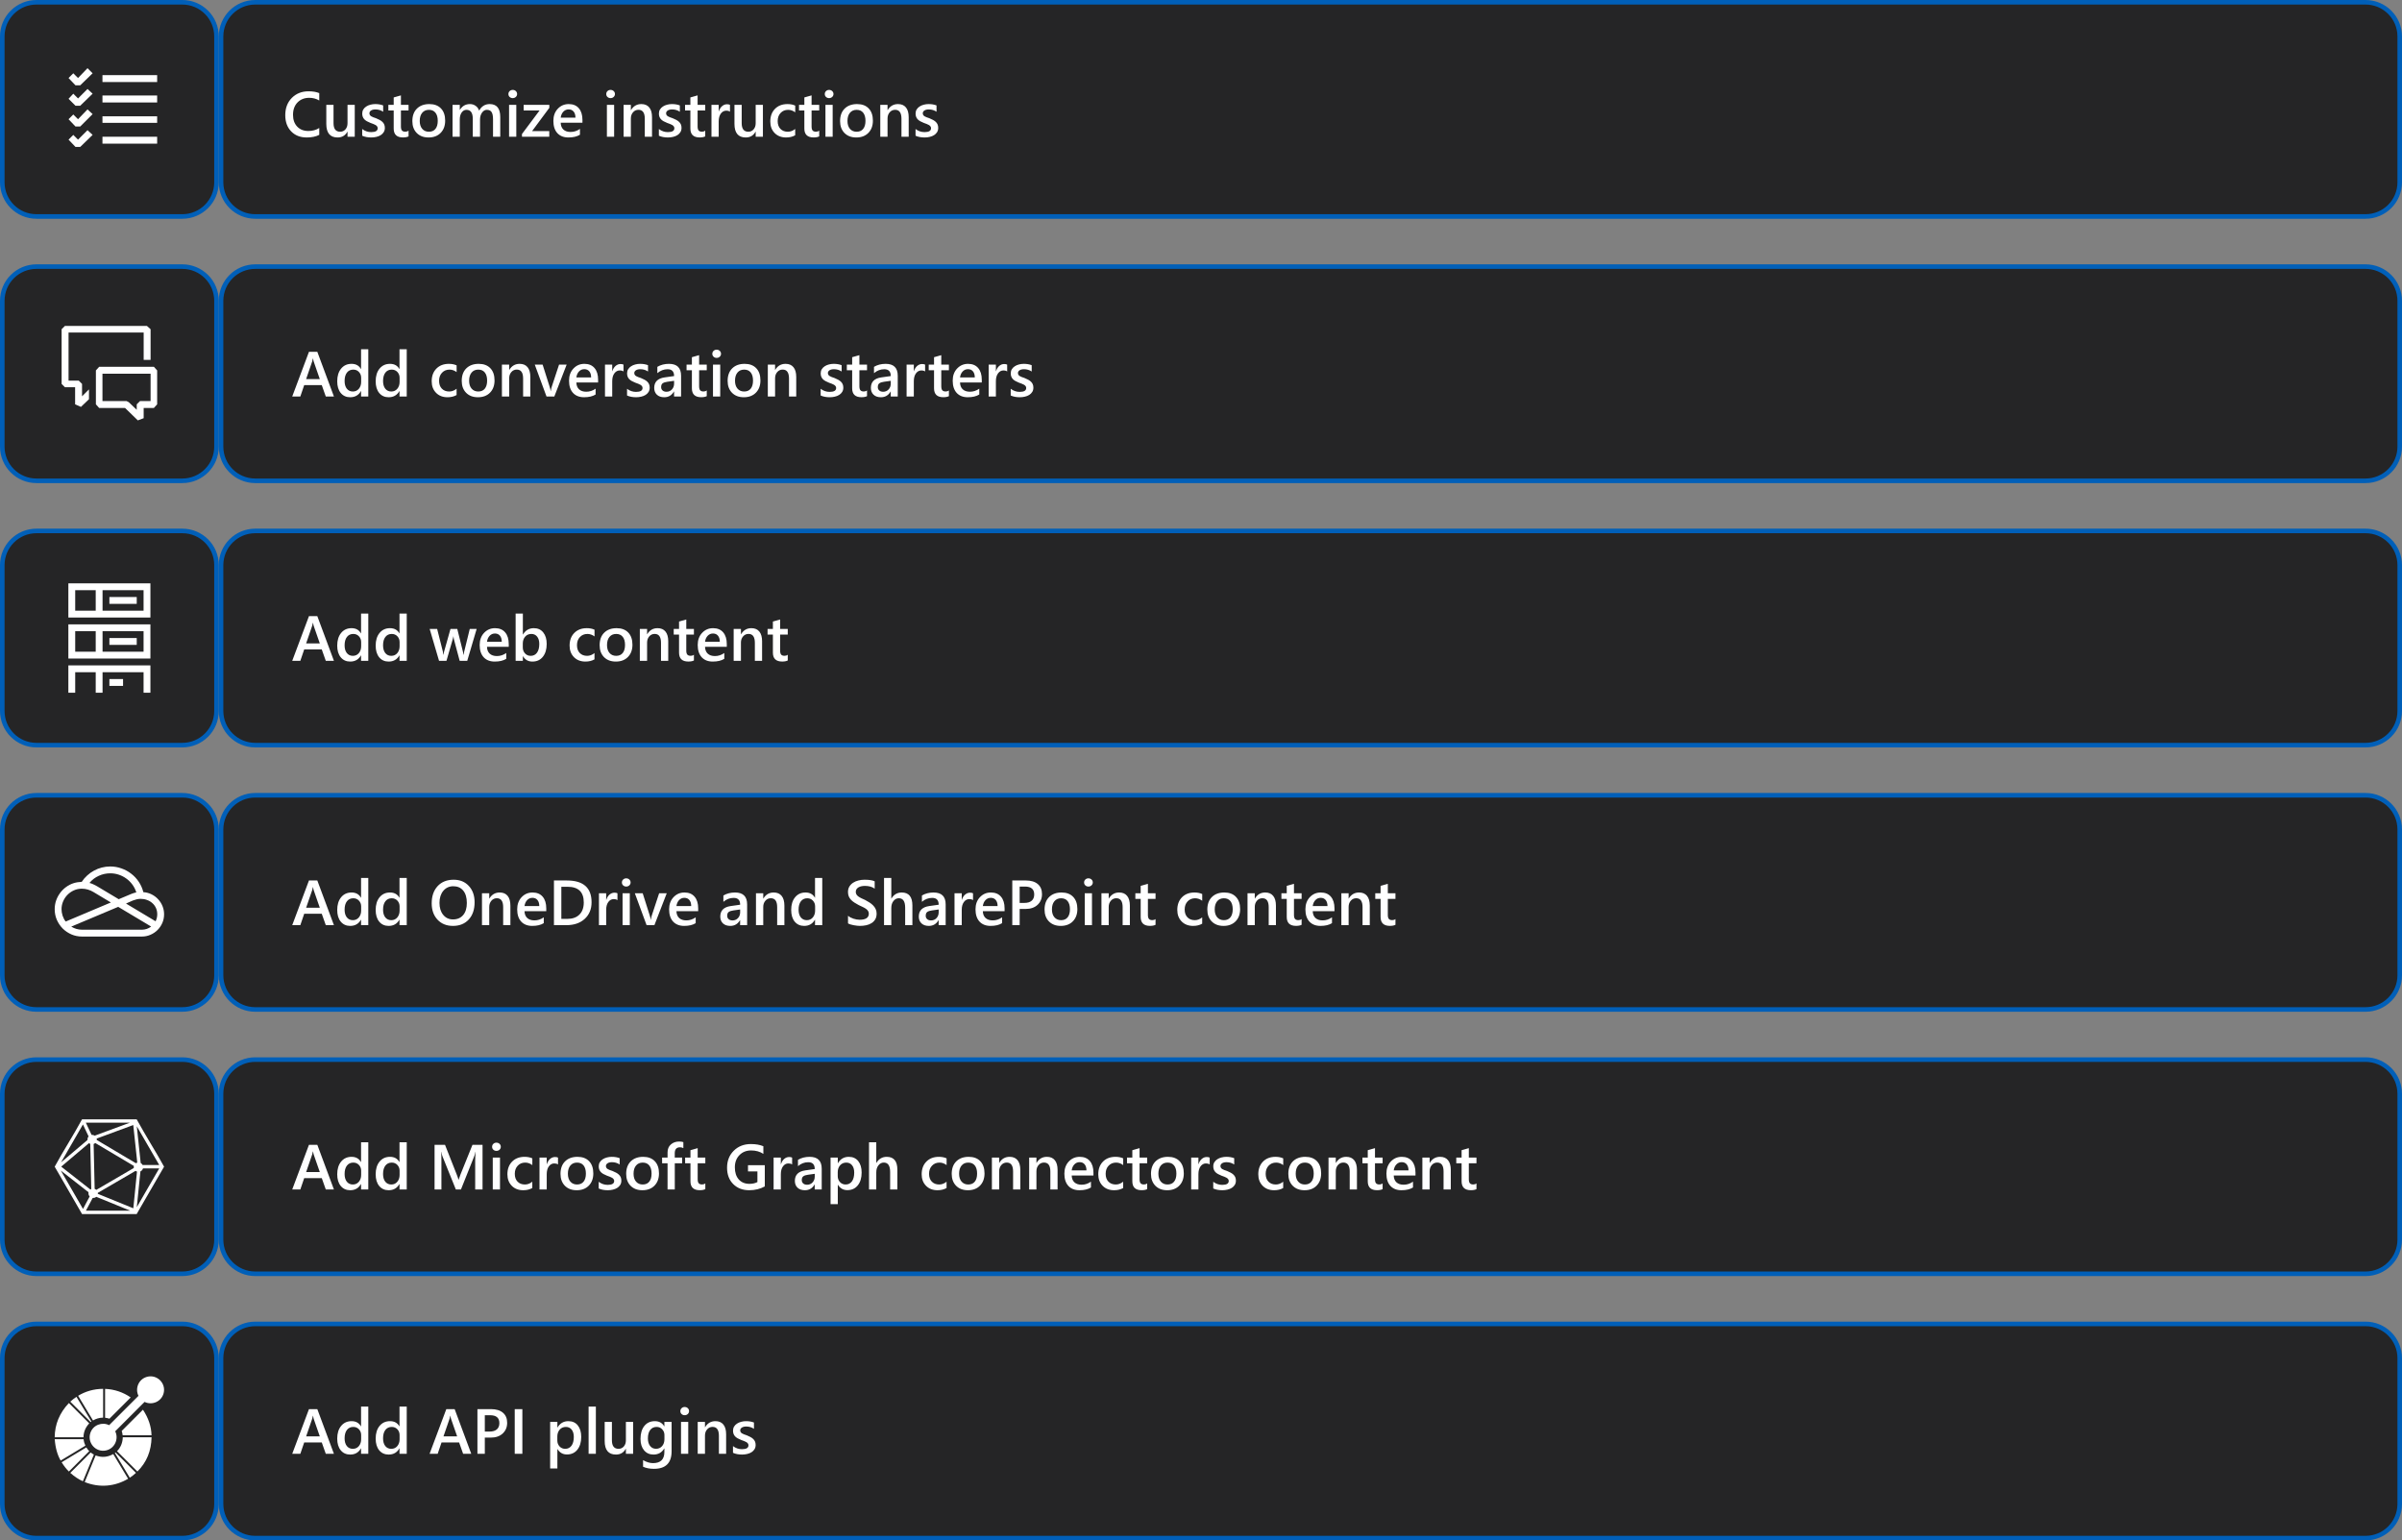 <svg xmlns:xlink="http://www.w3.org/1999/xlink" width="527" height="338" viewBox="0 0 527 338" fill="none" xmlns="http://www.w3.org/2000/svg">
<rect x="0" y="0" width="527" height="338" fill="#808080" stroke="none"/>
<a xlink:href="https://learn.microsoft.com/en-us/microsoft-365-copilot/extensibility/build-declarative-agents?tabs=ttk&amp;tutorial-step=2" target="_blank"><path d="M0.5 8C0.5 3.858 3.858 0.5 8 0.5H40C44.142 0.5 47.5 3.858 47.5 8V40C47.5 44.142 44.142 47.5 40 47.5H8C3.858 47.5 0.5 44.142 0.5 40V8Z" fill="#252526" stroke="#005FB8"/></a>
<a xlink:href="https://learn.microsoft.com/en-us/microsoft-365-copilot/extensibility/build-declarative-agents?tabs=ttk&amp;tutorial-step=2" target="_blank"><path d="M48.5 8C48.5 3.858 51.858 0.5 56 0.5H519C523.142 0.5 526.5 3.858 526.5 8V40C526.5 44.142 523.142 47.5 519 47.5H56C51.858 47.5 48.5 44.142 48.5 40V8Z" fill="#252526" stroke="#005FB8"/></a>
<a xlink:href="https://learn.microsoft.com/en-us/microsoft-365-copilot/extensibility/build-declarative-agents?tabs=ttk&amp;tutorial-step=2" target="_blank"><path d="M70.046 29.59C69.308 29.973 68.389 30.164 67.291 30.164C65.869 30.164 64.73 29.715 63.873 28.817C63.016 27.92 62.588 26.741 62.588 25.283C62.588 23.715 63.069 22.449 64.03 21.482C64.996 20.516 66.216 20.033 67.688 20.033C68.635 20.033 69.421 20.168 70.046 20.436V22.05C69.385 21.658 68.656 21.462 67.858 21.462C66.796 21.462 65.935 21.801 65.274 22.48C64.618 23.16 64.29 24.066 64.29 25.201C64.29 26.281 64.598 27.143 65.213 27.785C65.828 28.423 66.637 28.742 67.64 28.742C68.565 28.742 69.367 28.523 70.046 28.086V29.59ZM77.832 30H76.246V28.893H76.219C75.758 29.74 75.043 30.164 74.072 30.164C72.418 30.164 71.591 29.171 71.591 27.184V23H73.177V27.02C73.177 28.277 73.662 28.906 74.633 28.906C75.102 28.906 75.487 28.733 75.788 28.387C76.093 28.04 76.246 27.587 76.246 27.026V23H77.832V30ZM79.466 29.781V28.311C80.058 28.763 80.712 28.988 81.428 28.988C82.385 28.988 82.863 28.706 82.863 28.141C82.863 27.981 82.822 27.847 82.74 27.737C82.658 27.623 82.546 27.523 82.405 27.436C82.269 27.35 82.105 27.273 81.913 27.204C81.726 27.136 81.517 27.058 81.284 26.972C80.997 26.858 80.737 26.737 80.505 26.609C80.277 26.482 80.086 26.338 79.931 26.179C79.78 26.015 79.666 25.83 79.589 25.625C79.511 25.42 79.473 25.181 79.473 24.907C79.473 24.57 79.552 24.274 79.712 24.019C79.871 23.759 80.086 23.542 80.355 23.369C80.623 23.191 80.929 23.059 81.27 22.973C81.612 22.881 81.966 22.836 82.33 22.836C82.977 22.836 83.556 22.934 84.066 23.13V24.518C83.574 24.18 83.009 24.012 82.371 24.012C82.171 24.012 81.988 24.032 81.824 24.073C81.665 24.114 81.528 24.171 81.414 24.244C81.3 24.317 81.211 24.406 81.147 24.511C81.084 24.611 81.052 24.723 81.052 24.846C81.052 24.996 81.084 25.124 81.147 25.229C81.211 25.333 81.305 25.427 81.428 25.509C81.555 25.586 81.706 25.659 81.879 25.727C82.057 25.791 82.259 25.862 82.487 25.939C82.788 26.062 83.057 26.188 83.294 26.315C83.535 26.443 83.741 26.589 83.909 26.753C84.078 26.912 84.208 27.099 84.299 27.314C84.39 27.523 84.436 27.774 84.436 28.065C84.436 28.421 84.353 28.731 84.189 28.995C84.025 29.259 83.807 29.478 83.533 29.651C83.26 29.825 82.943 29.952 82.583 30.034C82.228 30.121 81.852 30.164 81.455 30.164C80.689 30.164 80.026 30.037 79.466 29.781ZM89.638 29.925C89.328 30.08 88.92 30.157 88.414 30.157C87.056 30.157 86.377 29.506 86.377 28.202V24.244H85.208V23H86.377V21.38L87.963 20.929V23H89.638V24.244H87.963V27.744C87.963 28.159 88.038 28.455 88.189 28.633C88.339 28.811 88.59 28.899 88.94 28.899C89.209 28.899 89.442 28.822 89.638 28.667V29.925ZM94.026 30.164C92.946 30.164 92.083 29.838 91.436 29.186C90.793 28.53 90.472 27.662 90.472 26.582C90.472 25.406 90.807 24.488 91.477 23.827C92.151 23.166 93.058 22.836 94.197 22.836C95.291 22.836 96.143 23.157 96.754 23.8C97.365 24.442 97.67 25.333 97.67 26.473C97.67 27.589 97.34 28.485 96.679 29.159C96.022 29.829 95.138 30.164 94.026 30.164ZM94.102 24.101C93.482 24.101 92.992 24.317 92.632 24.75C92.272 25.183 92.092 25.78 92.092 26.541C92.092 27.275 92.274 27.854 92.639 28.277C93.003 28.697 93.491 28.906 94.102 28.906C94.726 28.906 95.204 28.699 95.537 28.284C95.874 27.869 96.043 27.279 96.043 26.514C96.043 25.744 95.874 25.149 95.537 24.73C95.204 24.31 94.726 24.101 94.102 24.101ZM109.756 30H108.17V26.186C108.17 25.452 108.065 24.921 107.855 24.593C107.65 24.265 107.302 24.101 106.81 24.101C106.395 24.101 106.042 24.308 105.75 24.723C105.463 25.137 105.319 25.634 105.319 26.213V30H103.727V26.056C103.727 24.752 103.266 24.101 102.346 24.101C101.917 24.101 101.564 24.297 101.286 24.689C101.013 25.08 100.876 25.588 100.876 26.213V30H99.29V23H100.876V24.107H100.903C101.409 23.26 102.145 22.836 103.111 22.836C103.594 22.836 104.016 22.97 104.376 23.239C104.741 23.504 104.989 23.852 105.121 24.285C105.641 23.319 106.415 22.836 107.445 22.836C108.986 22.836 109.756 23.786 109.756 25.686V30ZM112.49 21.53C112.23 21.53 112.007 21.446 111.82 21.277C111.638 21.109 111.547 20.895 111.547 20.635C111.547 20.375 111.638 20.159 111.82 19.985C112.007 19.812 112.23 19.726 112.49 19.726C112.759 19.726 112.987 19.812 113.174 19.985C113.361 20.159 113.454 20.375 113.454 20.635C113.454 20.881 113.361 21.093 113.174 21.27C112.987 21.444 112.759 21.53 112.49 21.53ZM113.276 30H111.69V23H113.276V30ZM120.522 23.663L116.742 28.763H120.509V30H114.521V29.405L118.383 24.237H114.89V23H120.522V23.663ZM127.789 26.931H123.018C123.036 27.578 123.234 28.077 123.612 28.428C123.995 28.779 124.519 28.954 125.185 28.954C125.932 28.954 126.618 28.731 127.242 28.284V29.562C126.604 29.963 125.761 30.164 124.713 30.164C123.683 30.164 122.874 29.847 122.286 29.214C121.703 28.576 121.411 27.68 121.411 26.527C121.411 25.438 121.732 24.552 122.375 23.868C123.022 23.18 123.824 22.836 124.781 22.836C125.738 22.836 126.479 23.144 127.003 23.759C127.527 24.374 127.789 25.229 127.789 26.322V26.931ZM126.258 25.81C126.253 25.24 126.119 24.798 125.854 24.483C125.59 24.164 125.226 24.005 124.761 24.005C124.305 24.005 123.918 24.171 123.599 24.504C123.284 24.837 123.09 25.272 123.018 25.81H126.258ZM133.955 21.53C133.695 21.53 133.472 21.446 133.285 21.277C133.103 21.109 133.012 20.895 133.012 20.635C133.012 20.375 133.103 20.159 133.285 19.985C133.472 19.812 133.695 19.726 133.955 19.726C134.224 19.726 134.452 19.812 134.639 19.985C134.826 20.159 134.919 20.375 134.919 20.635C134.919 20.881 134.826 21.093 134.639 21.27C134.452 21.444 134.224 21.53 133.955 21.53ZM134.741 30H133.155V23H134.741V30ZM143.054 30H141.468V26.056C141.468 24.748 141.005 24.094 140.08 24.094C139.597 24.094 139.198 24.276 138.884 24.641C138.569 25.001 138.412 25.456 138.412 26.008V30H136.819V23H138.412V24.162H138.439C138.964 23.278 139.72 22.836 140.709 22.836C141.47 22.836 142.051 23.084 142.452 23.581C142.853 24.073 143.054 24.787 143.054 25.721V30ZM144.558 29.781V28.311C145.15 28.763 145.804 28.988 146.52 28.988C147.477 28.988 147.955 28.706 147.955 28.141C147.955 27.981 147.914 27.847 147.832 27.737C147.75 27.623 147.638 27.523 147.497 27.436C147.36 27.35 147.196 27.273 147.005 27.204C146.818 27.136 146.608 27.058 146.376 26.972C146.089 26.858 145.829 26.737 145.597 26.609C145.369 26.482 145.177 26.338 145.022 26.179C144.872 26.015 144.758 25.83 144.681 25.625C144.603 25.42 144.564 25.181 144.564 24.907C144.564 24.57 144.644 24.274 144.804 24.019C144.963 23.759 145.177 23.542 145.446 23.369C145.715 23.191 146.021 23.059 146.362 22.973C146.704 22.881 147.057 22.836 147.422 22.836C148.069 22.836 148.648 22.934 149.158 23.13V24.518C148.666 24.18 148.101 24.012 147.463 24.012C147.262 24.012 147.08 24.032 146.916 24.073C146.757 24.114 146.62 24.171 146.506 24.244C146.392 24.317 146.303 24.406 146.239 24.511C146.175 24.611 146.144 24.723 146.144 24.846C146.144 24.996 146.175 25.124 146.239 25.229C146.303 25.333 146.396 25.427 146.52 25.509C146.647 25.586 146.798 25.659 146.971 25.727C147.148 25.791 147.351 25.862 147.579 25.939C147.88 26.062 148.149 26.188 148.386 26.315C148.627 26.443 148.832 26.589 149.001 26.753C149.17 26.912 149.299 27.099 149.391 27.314C149.482 27.523 149.527 27.774 149.527 28.065C149.527 28.421 149.445 28.731 149.281 28.995C149.117 29.259 148.898 29.478 148.625 29.651C148.352 29.825 148.035 29.952 147.675 30.034C147.319 30.121 146.943 30.164 146.547 30.164C145.781 30.164 145.118 30.037 144.558 29.781ZM154.729 29.925C154.42 30.08 154.012 30.157 153.506 30.157C152.148 30.157 151.469 29.506 151.469 28.202V24.244H150.3V23H151.469V21.38L153.055 20.929V23H154.729V24.244H153.055V27.744C153.055 28.159 153.13 28.455 153.28 28.633C153.431 28.811 153.681 28.899 154.032 28.899C154.301 28.899 154.534 28.822 154.729 28.667V29.925ZM160.157 24.511C159.966 24.36 159.69 24.285 159.33 24.285C158.861 24.285 158.469 24.497 158.154 24.921C157.84 25.345 157.683 25.921 157.683 26.65V30H156.097V23H157.683V24.442H157.71C157.865 23.95 158.102 23.567 158.421 23.294C158.744 23.016 159.104 22.877 159.501 22.877C159.788 22.877 160.007 22.92 160.157 23.007V24.511ZM167.383 30H165.797V28.893H165.77C165.309 29.74 164.594 30.164 163.623 30.164C161.969 30.164 161.142 29.171 161.142 27.184V23H162.728V27.02C162.728 28.277 163.213 28.906 164.184 28.906C164.653 28.906 165.038 28.733 165.339 28.387C165.644 28.04 165.797 27.587 165.797 27.026V23H167.383V30ZM174.465 29.679C173.904 30.002 173.241 30.164 172.476 30.164C171.437 30.164 170.598 29.84 169.96 29.193C169.322 28.542 169.003 27.699 169.003 26.664C169.003 25.511 169.345 24.586 170.028 23.889C170.716 23.187 171.635 22.836 172.783 22.836C173.421 22.836 173.984 22.948 174.472 23.171V24.648C173.984 24.283 173.465 24.101 172.913 24.101C172.243 24.101 171.694 24.328 171.266 24.784C170.837 25.235 170.623 25.828 170.623 26.561C170.623 27.286 170.824 27.858 171.225 28.277C171.63 28.697 172.173 28.906 172.852 28.906C173.421 28.906 173.959 28.703 174.465 28.298V29.679ZM179.735 29.925C179.425 30.08 179.018 30.157 178.512 30.157C177.154 30.157 176.475 29.506 176.475 28.202V24.244H175.306V23H176.475V21.38L178.061 20.929V23H179.735V24.244H178.061V27.744C178.061 28.159 178.136 28.455 178.286 28.633C178.437 28.811 178.687 28.899 179.038 28.899C179.307 28.899 179.539 28.822 179.735 28.667V29.925ZM181.902 21.53C181.643 21.53 181.419 21.446 181.232 21.277C181.05 21.109 180.959 20.895 180.959 20.635C180.959 20.375 181.05 20.159 181.232 19.985C181.419 19.812 181.643 19.726 181.902 19.726C182.171 19.726 182.399 19.812 182.586 19.985C182.773 20.159 182.866 20.375 182.866 20.635C182.866 20.881 182.773 21.093 182.586 21.27C182.399 21.444 182.171 21.53 181.902 21.53ZM182.688 30H181.103V23H182.688V30ZM187.87 30.164C186.79 30.164 185.926 29.838 185.279 29.186C184.637 28.53 184.315 27.662 184.315 26.582C184.315 25.406 184.65 24.488 185.32 23.827C185.995 23.166 186.902 22.836 188.041 22.836C189.135 22.836 189.987 23.157 190.598 23.8C191.208 24.442 191.514 25.333 191.514 26.473C191.514 27.589 191.183 28.485 190.522 29.159C189.866 29.829 188.982 30.164 187.87 30.164ZM187.945 24.101C187.326 24.101 186.836 24.317 186.476 24.75C186.116 25.183 185.936 25.78 185.936 26.541C185.936 27.275 186.118 27.854 186.482 28.277C186.847 28.697 187.335 28.906 187.945 28.906C188.57 28.906 189.048 28.699 189.381 28.284C189.718 27.869 189.887 27.279 189.887 26.514C189.887 25.744 189.718 25.149 189.381 24.73C189.048 24.31 188.57 24.101 187.945 24.101ZM199.368 30H197.782V26.056C197.782 24.748 197.32 24.094 196.395 24.094C195.911 24.094 195.513 24.276 195.198 24.641C194.884 25.001 194.727 25.456 194.727 26.008V30H193.134V23H194.727V24.162H194.754C195.278 23.278 196.035 22.836 197.023 22.836C197.785 22.836 198.366 23.084 198.767 23.581C199.168 24.073 199.368 24.787 199.368 25.721V30ZM200.872 29.781V28.311C201.465 28.763 202.118 28.988 202.834 28.988C203.791 28.988 204.27 28.706 204.27 28.141C204.27 27.981 204.229 27.847 204.146 27.737C204.064 27.623 203.953 27.523 203.812 27.436C203.675 27.35 203.511 27.273 203.319 27.204C203.132 27.136 202.923 27.058 202.69 26.972C202.403 26.858 202.144 26.737 201.911 26.609C201.683 26.482 201.492 26.338 201.337 26.179C201.187 26.015 201.073 25.83 200.995 25.625C200.918 25.42 200.879 25.181 200.879 24.907C200.879 24.57 200.959 24.274 201.118 24.019C201.278 23.759 201.492 23.542 201.761 23.369C202.03 23.191 202.335 23.059 202.677 22.973C203.019 22.881 203.372 22.836 203.736 22.836C204.383 22.836 204.962 22.934 205.473 23.13V24.518C204.98 24.18 204.415 24.012 203.777 24.012C203.577 24.012 203.395 24.032 203.23 24.073C203.071 24.114 202.934 24.171 202.82 24.244C202.706 24.317 202.618 24.406 202.554 24.511C202.49 24.611 202.458 24.723 202.458 24.846C202.458 24.996 202.49 25.124 202.554 25.229C202.618 25.333 202.711 25.427 202.834 25.509C202.962 25.586 203.112 25.659 203.285 25.727C203.463 25.791 203.666 25.862 203.894 25.939C204.194 26.062 204.463 26.188 204.7 26.315C204.942 26.443 205.147 26.589 205.315 26.753C205.484 26.912 205.614 27.099 205.705 27.314C205.796 27.523 205.842 27.774 205.842 28.065C205.842 28.421 205.76 28.731 205.596 28.995C205.432 29.259 205.213 29.478 204.939 29.651C204.666 29.825 204.349 29.952 203.989 30.034C203.634 30.121 203.258 30.164 202.861 30.164C202.096 30.164 201.433 30.037 200.872 29.781Z" fill="white"/></a>
<a xlink:href="https://learn.microsoft.com/en-us/microsoft-365-copilot/extensibility/build-declarative-agents?tabs=ttk&amp;tutorial-step=2" target="_blank"><path d="M17.6 18.72H16.56L15.04 17.12L16.08 16.08L17.12 17.12L19.2 14.96L20.32 16.08L17.6 18.72ZM22.48 16.48H34.48V18H22.48V16.48ZM22.48 20.96H34.48V22.48H22.48V20.96ZM34.48 25.52H22.48V26.96H34.48V25.52ZM22.48 30H34.48V31.52H22.48V30ZM16.56 23.2H17.6L20.32 20.56L19.2 19.52L17.12 21.6L16.08 20.56L15.04 21.68L16.56 23.2ZM17.6 27.76H16.56L15.04 26.16L16.08 25.12L17.12 26.16L19.2 24L20.32 25.04L17.6 27.76ZM16.56 32.24H17.6L20.32 29.6L19.2 28.56L17.12 30.64L16.08 29.6L15.04 30.64L16.56 32.24Z" fill="white"/></a>
<a xlink:href="https://learn.microsoft.com/en-us/microsoft-365-copilot/extensibility/build-declarative-agents?tabs=ttk&amp;tutorial-step=3" target="_blank"><path d="M0.5 66C0.5 61.858 3.858 58.5 8 58.5H40C44.142 58.5 47.5 61.858 47.5 66V98C47.5 102.142 44.142 105.5 40 105.5H8C3.858 105.5 0.5 102.142 0.5 98V66Z" fill="#252526" stroke="#005FB8"/></a>
<a xlink:href="https://learn.microsoft.com/en-us/microsoft-365-copilot/extensibility/build-declarative-agents?tabs=ttk&amp;tutorial-step=3" target="_blank"><path d="M48.5 66C48.5 61.858 51.858 58.5 56 58.5H519C523.142 58.5 526.5 61.858 526.5 66V98C526.5 102.142 523.142 105.5 519 105.5H56C51.858 105.5 48.5 102.142 48.5 98V66Z" fill="#252526" stroke="#005FB8"/></a>
<a xlink:href="https://learn.microsoft.com/en-us/microsoft-365-copilot/extensibility/build-declarative-agents?tabs=ttk&amp;tutorial-step=3" target="_blank"><path d="M73.263 87H71.478L70.597 84.505H66.741L65.894 87H64.116L67.787 77.197H69.619L73.263 87ZM70.166 83.179L68.806 79.269C68.765 79.141 68.721 78.936 68.676 78.653H68.648C68.607 78.913 68.562 79.118 68.512 79.269L67.165 83.179H70.166ZM80.803 87H79.217V85.811H79.189C78.679 86.713 77.893 87.164 76.831 87.164C75.97 87.164 75.279 86.852 74.76 86.228C74.245 85.599 73.987 84.744 73.987 83.664C73.987 82.507 74.272 81.579 74.842 80.882C75.416 80.185 76.179 79.836 77.132 79.836C78.075 79.836 78.761 80.214 79.189 80.971H79.217V76.637H80.803V87ZM79.237 83.801V82.885C79.237 82.388 79.076 81.966 78.752 81.62C78.428 81.274 78.016 81.101 77.515 81.101C76.922 81.101 76.455 81.322 76.113 81.764C75.776 82.206 75.607 82.819 75.607 83.603C75.607 84.314 75.769 84.876 76.093 85.291C76.421 85.701 76.861 85.906 77.412 85.906C77.954 85.906 78.394 85.708 78.731 85.311C79.069 84.91 79.237 84.407 79.237 83.801ZM89.238 87H87.652V85.811H87.625C87.115 86.713 86.329 87.164 85.267 87.164C84.405 87.164 83.715 86.852 83.195 86.228C82.68 85.599 82.423 84.744 82.423 83.664C82.423 82.507 82.708 81.579 83.277 80.882C83.852 80.185 84.615 79.836 85.567 79.836C86.511 79.836 87.197 80.214 87.625 80.971H87.652V76.637H89.238V87ZM87.673 83.801V82.885C87.673 82.388 87.511 81.966 87.188 81.62C86.864 81.274 86.451 81.101 85.95 81.101C85.358 81.101 84.891 81.322 84.549 81.764C84.212 82.206 84.043 82.819 84.043 83.603C84.043 84.314 84.205 84.876 84.528 85.291C84.856 85.701 85.296 85.906 85.848 85.906C86.39 85.906 86.83 85.708 87.167 85.311C87.504 84.91 87.673 84.407 87.673 83.801ZM100.176 86.679C99.615 87.002 98.952 87.164 98.186 87.164C97.147 87.164 96.309 86.841 95.671 86.193C95.033 85.542 94.714 84.699 94.714 83.664C94.714 82.511 95.056 81.586 95.739 80.889C96.427 80.187 97.346 79.836 98.494 79.836C99.132 79.836 99.695 79.948 100.183 80.171V81.647C99.695 81.283 99.175 81.101 98.624 81.101C97.954 81.101 97.405 81.329 96.977 81.784C96.548 82.235 96.334 82.828 96.334 83.561C96.334 84.286 96.534 84.858 96.936 85.277C97.341 85.697 97.883 85.906 98.562 85.906C99.132 85.906 99.67 85.704 100.176 85.298V86.679ZM104.858 87.164C103.778 87.164 102.915 86.838 102.268 86.186C101.625 85.53 101.304 84.662 101.304 83.582C101.304 82.406 101.639 81.488 102.309 80.827C102.983 80.166 103.89 79.836 105.029 79.836C106.123 79.836 106.975 80.157 107.586 80.8C108.197 81.442 108.502 82.333 108.502 83.473C108.502 84.589 108.172 85.485 107.511 86.159C106.854 86.829 105.97 87.164 104.858 87.164ZM104.934 81.101C104.314 81.101 103.824 81.317 103.464 81.75C103.104 82.183 102.924 82.78 102.924 83.541C102.924 84.275 103.106 84.853 103.471 85.277C103.835 85.697 104.323 85.906 104.934 85.906C105.558 85.906 106.036 85.699 106.369 85.284C106.706 84.87 106.875 84.279 106.875 83.514C106.875 82.743 106.706 82.149 106.369 81.73C106.036 81.31 105.558 81.101 104.934 81.101ZM116.356 87H114.771V83.056C114.771 81.748 114.308 81.094 113.383 81.094C112.9 81.094 112.501 81.276 112.187 81.641C111.872 82.001 111.715 82.456 111.715 83.008V87H110.122V80H111.715V81.162H111.742C112.266 80.278 113.023 79.836 114.012 79.836C114.773 79.836 115.354 80.084 115.755 80.581C116.156 81.073 116.356 81.787 116.356 82.721V87ZM124.327 80L121.62 87H119.904L117.327 80H119.05L120.602 84.894C120.72 85.255 120.793 85.569 120.82 85.838H120.841C120.882 85.501 120.946 85.195 121.032 84.922L122.659 80H124.327ZM131.225 83.931H126.453C126.471 84.578 126.67 85.077 127.048 85.428C127.431 85.779 127.955 85.954 128.62 85.954C129.368 85.954 130.053 85.731 130.678 85.284V86.562C130.04 86.963 129.197 87.164 128.148 87.164C127.118 87.164 126.31 86.847 125.722 86.214C125.138 85.576 124.847 84.68 124.847 83.527C124.847 82.438 125.168 81.552 125.811 80.868C126.458 80.18 127.26 79.836 128.217 79.836C129.174 79.836 129.914 80.144 130.438 80.759C130.963 81.374 131.225 82.228 131.225 83.322V83.931ZM129.693 82.81C129.689 82.24 129.554 81.798 129.29 81.483C129.026 81.164 128.661 81.005 128.196 81.005C127.741 81.005 127.353 81.171 127.034 81.504C126.72 81.837 126.526 82.272 126.453 82.81H129.693ZM136.796 81.511C136.604 81.36 136.329 81.285 135.969 81.285C135.499 81.285 135.107 81.497 134.793 81.921C134.479 82.345 134.321 82.921 134.321 83.65V87H132.735V80H134.321V81.442H134.349C134.504 80.95 134.741 80.567 135.06 80.294C135.383 80.016 135.743 79.877 136.14 79.877C136.427 79.877 136.646 79.92 136.796 80.007V81.511ZM137.575 86.781V85.311C138.168 85.763 138.822 85.988 139.537 85.988C140.494 85.988 140.973 85.706 140.973 85.141C140.973 84.981 140.932 84.847 140.85 84.737C140.768 84.623 140.656 84.523 140.515 84.436C140.378 84.35 140.214 84.272 140.022 84.204C139.836 84.136 139.626 84.058 139.394 83.972C139.106 83.858 138.847 83.737 138.614 83.609C138.386 83.482 138.195 83.338 138.04 83.179C137.89 83.015 137.776 82.83 137.698 82.625C137.621 82.42 137.582 82.181 137.582 81.907C137.582 81.57 137.662 81.274 137.821 81.019C137.981 80.759 138.195 80.542 138.464 80.369C138.733 80.191 139.038 80.059 139.38 79.973C139.722 79.882 140.075 79.836 140.439 79.836C141.087 79.836 141.665 79.934 142.176 80.13V81.518C141.684 81.18 141.118 81.012 140.48 81.012C140.28 81.012 140.098 81.032 139.934 81.073C139.774 81.114 139.637 81.171 139.523 81.244C139.41 81.317 139.321 81.406 139.257 81.511C139.193 81.611 139.161 81.723 139.161 81.846C139.161 81.996 139.193 82.124 139.257 82.228C139.321 82.333 139.414 82.427 139.537 82.509C139.665 82.586 139.815 82.659 139.988 82.728C140.166 82.791 140.369 82.862 140.597 82.939C140.897 83.062 141.166 83.188 141.403 83.315C141.645 83.443 141.85 83.589 142.019 83.753C142.187 83.912 142.317 84.099 142.408 84.314C142.499 84.523 142.545 84.774 142.545 85.065C142.545 85.421 142.463 85.731 142.299 85.995C142.135 86.259 141.916 86.478 141.643 86.651C141.369 86.825 141.052 86.952 140.692 87.034C140.337 87.121 139.961 87.164 139.564 87.164C138.799 87.164 138.136 87.037 137.575 86.781ZM149.429 87H147.891V85.906H147.863C147.38 86.745 146.672 87.164 145.737 87.164C145.049 87.164 144.509 86.977 144.117 86.603C143.73 86.23 143.536 85.735 143.536 85.12C143.536 83.799 144.297 83.028 145.819 82.81L147.897 82.516C147.897 81.518 147.424 81.019 146.476 81.019C145.642 81.019 144.89 81.306 144.22 81.88V80.492C144.958 80.055 145.81 79.836 146.776 79.836C148.545 79.836 149.429 80.706 149.429 82.447V87ZM147.897 83.561L146.428 83.767C145.972 83.826 145.628 83.938 145.396 84.102C145.168 84.261 145.054 84.544 145.054 84.949C145.054 85.245 145.159 85.489 145.368 85.681C145.582 85.868 145.867 85.961 146.223 85.961C146.706 85.961 147.104 85.792 147.419 85.455C147.738 85.113 147.897 84.685 147.897 84.17V83.561ZM155.062 86.925C154.752 87.08 154.344 87.157 153.838 87.157C152.48 87.157 151.801 86.505 151.801 85.202V81.244H150.632V80H151.801V78.38L153.387 77.929V80H155.062V81.244H153.387V84.744C153.387 85.159 153.462 85.455 153.612 85.633C153.763 85.811 154.013 85.899 154.364 85.899C154.633 85.899 154.866 85.822 155.062 85.667V86.925ZM157.229 78.53C156.969 78.53 156.745 78.446 156.559 78.277C156.376 78.109 156.285 77.894 156.285 77.635C156.285 77.375 156.376 77.159 156.559 76.985C156.745 76.812 156.969 76.726 157.229 76.726C157.497 76.726 157.725 76.812 157.912 76.985C158.099 77.159 158.192 77.375 158.192 77.635C158.192 77.881 158.099 78.093 157.912 78.27C157.725 78.444 157.497 78.53 157.229 78.53ZM158.015 87H156.429V80H158.015V87ZM163.196 87.164C162.116 87.164 161.253 86.838 160.605 86.186C159.963 85.53 159.642 84.662 159.642 83.582C159.642 82.406 159.977 81.488 160.646 80.827C161.321 80.166 162.228 79.836 163.367 79.836C164.461 79.836 165.313 80.157 165.924 80.8C166.535 81.442 166.84 82.333 166.84 83.473C166.84 84.589 166.509 85.485 165.849 86.159C165.192 86.829 164.308 87.164 163.196 87.164ZM163.271 81.101C162.652 81.101 162.162 81.317 161.802 81.75C161.442 82.183 161.262 82.78 161.262 83.541C161.262 84.275 161.444 84.853 161.809 85.277C162.173 85.697 162.661 85.906 163.271 85.906C163.896 85.906 164.374 85.699 164.707 85.284C165.044 84.87 165.213 84.279 165.213 83.514C165.213 82.743 165.044 82.149 164.707 81.73C164.374 81.31 163.896 81.101 163.271 81.101ZM174.694 87H173.108V83.056C173.108 81.748 172.646 81.094 171.721 81.094C171.238 81.094 170.839 81.276 170.524 81.641C170.21 82.001 170.053 82.456 170.053 83.008V87H168.46V80H170.053V81.162H170.08C170.604 80.278 171.361 79.836 172.35 79.836C173.111 79.836 173.692 80.084 174.093 80.581C174.494 81.073 174.694 81.787 174.694 82.721V87ZM180.054 86.781V85.311C180.646 85.763 181.3 85.988 182.016 85.988C182.973 85.988 183.451 85.706 183.451 85.141C183.451 84.981 183.41 84.847 183.328 84.737C183.246 84.623 183.134 84.523 182.993 84.436C182.856 84.35 182.692 84.272 182.501 84.204C182.314 84.136 182.104 84.058 181.872 83.972C181.585 83.858 181.325 83.737 181.093 83.609C180.865 83.482 180.674 83.338 180.519 83.179C180.368 83.015 180.254 82.83 180.177 82.625C180.099 82.42 180.061 82.181 180.061 81.907C180.061 81.57 180.14 81.274 180.3 81.019C180.459 80.759 180.674 80.542 180.942 80.369C181.211 80.191 181.517 80.059 181.858 79.973C182.2 79.882 182.553 79.836 182.918 79.836C183.565 79.836 184.144 79.934 184.654 80.13V81.518C184.162 81.18 183.597 81.012 182.959 81.012C182.758 81.012 182.576 81.032 182.412 81.073C182.253 81.114 182.116 81.171 182.002 81.244C181.888 81.317 181.799 81.406 181.735 81.511C181.672 81.611 181.64 81.723 181.64 81.846C181.64 81.996 181.672 82.124 181.735 82.228C181.799 82.333 181.893 82.427 182.016 82.509C182.143 82.586 182.294 82.659 182.467 82.728C182.645 82.791 182.847 82.862 183.075 82.939C183.376 83.062 183.645 83.188 183.882 83.315C184.123 83.443 184.328 83.589 184.497 83.753C184.666 83.912 184.796 84.099 184.887 84.314C184.978 84.523 185.023 84.774 185.023 85.065C185.023 85.421 184.941 85.731 184.777 85.995C184.613 86.259 184.395 86.478 184.121 86.651C183.848 86.825 183.531 86.952 183.171 87.034C182.815 87.121 182.439 87.164 182.043 87.164C181.277 87.164 180.614 87.037 180.054 86.781ZM190.226 86.925C189.916 87.08 189.508 87.157 189.002 87.157C187.644 87.157 186.965 86.505 186.965 85.202V81.244H185.796V80H186.965V78.38L188.551 77.929V80H190.226V81.244H188.551V84.744C188.551 85.159 188.626 85.455 188.776 85.633C188.927 85.811 189.177 85.899 189.528 85.899C189.797 85.899 190.03 85.822 190.226 85.667V86.925ZM196.966 87H195.428V85.906H195.4C194.917 86.745 194.209 87.164 193.274 87.164C192.586 87.164 192.046 86.977 191.654 86.603C191.267 86.23 191.073 85.735 191.073 85.12C191.073 83.799 191.834 83.028 193.356 82.81L195.435 82.516C195.435 81.518 194.961 81.019 194.013 81.019C193.179 81.019 192.427 81.306 191.757 81.88V80.492C192.495 80.055 193.347 79.836 194.313 79.836C196.082 79.836 196.966 80.706 196.966 82.447V87ZM195.435 83.561L193.965 83.767C193.509 83.826 193.165 83.938 192.933 84.102C192.705 84.261 192.591 84.544 192.591 84.949C192.591 85.245 192.696 85.489 192.905 85.681C193.119 85.868 193.404 85.961 193.76 85.961C194.243 85.961 194.642 85.792 194.956 85.455C195.275 85.113 195.435 84.685 195.435 84.17V83.561ZM202.968 81.511C202.776 81.36 202.501 81.285 202.141 81.285C201.671 81.285 201.279 81.497 200.965 81.921C200.65 82.345 200.493 82.921 200.493 83.65V87H198.907V80H200.493V81.442H200.521C200.675 80.95 200.912 80.567 201.231 80.294C201.555 80.016 201.915 79.877 202.312 79.877C202.599 79.877 202.817 79.92 202.968 80.007V81.511ZM208.19 86.925C207.881 87.08 207.473 87.157 206.967 87.157C205.609 87.157 204.93 86.505 204.93 85.202V81.244H203.761V80H204.93V78.38L206.516 77.929V80H208.19V81.244H206.516V84.744C206.516 85.159 206.591 85.455 206.741 85.633C206.892 85.811 207.142 85.899 207.493 85.899C207.762 85.899 207.994 85.822 208.19 85.667V86.925ZM215.402 83.931H210.631C210.649 84.578 210.847 85.077 211.226 85.428C211.608 85.779 212.132 85.954 212.798 85.954C213.545 85.954 214.231 85.731 214.855 85.284V86.562C214.217 86.963 213.374 87.164 212.326 87.164C211.296 87.164 210.487 86.847 209.899 86.214C209.316 85.576 209.024 84.68 209.024 83.527C209.024 82.438 209.346 81.552 209.988 80.868C210.635 80.18 211.438 79.836 212.395 79.836C213.352 79.836 214.092 80.144 214.616 80.759C215.14 81.374 215.402 82.228 215.402 83.322V83.931ZM213.871 82.81C213.867 82.24 213.732 81.798 213.468 81.483C213.203 81.164 212.839 81.005 212.374 81.005C211.918 81.005 211.531 81.171 211.212 81.504C210.897 81.837 210.704 82.272 210.631 82.81H213.871ZM220.974 81.511C220.782 81.36 220.507 81.285 220.146 81.285C219.677 81.285 219.285 81.497 218.971 81.921C218.656 82.345 218.499 82.921 218.499 83.65V87H216.913V80H218.499V81.442H218.526C218.681 80.95 218.918 80.567 219.237 80.294C219.561 80.016 219.921 79.877 220.317 79.877C220.604 79.877 220.823 79.92 220.974 80.007V81.511ZM221.753 86.781V85.311C222.345 85.763 222.999 85.988 223.715 85.988C224.672 85.988 225.15 85.706 225.15 85.141C225.15 84.981 225.109 84.847 225.027 84.737C224.945 84.623 224.834 84.523 224.692 84.436C224.556 84.35 224.392 84.272 224.2 84.204C224.013 84.136 223.804 84.058 223.571 83.972C223.284 83.858 223.024 83.737 222.792 83.609C222.564 83.482 222.373 83.338 222.218 83.179C222.067 83.015 221.953 82.83 221.876 82.625C221.799 82.42 221.76 82.181 221.76 81.907C221.76 81.57 221.84 81.274 221.999 81.019C222.159 80.759 222.373 80.542 222.642 80.369C222.91 80.191 223.216 80.059 223.558 79.973C223.899 79.882 224.253 79.836 224.617 79.836C225.264 79.836 225.843 79.934 226.354 80.13V81.518C225.861 81.18 225.296 81.012 224.658 81.012C224.458 81.012 224.275 81.032 224.111 81.073C223.952 81.114 223.815 81.171 223.701 81.244C223.587 81.317 223.498 81.406 223.435 81.511C223.371 81.611 223.339 81.723 223.339 81.846C223.339 81.996 223.371 82.124 223.435 82.228C223.498 82.333 223.592 82.427 223.715 82.509C223.842 82.586 223.993 82.659 224.166 82.728C224.344 82.791 224.547 82.862 224.774 82.939C225.075 83.062 225.344 83.188 225.581 83.315C225.823 83.443 226.028 83.589 226.196 83.753C226.365 83.912 226.495 84.099 226.586 84.314C226.677 84.523 226.723 84.774 226.723 85.065C226.723 85.421 226.641 85.731 226.477 85.995C226.312 86.259 226.094 86.478 225.82 86.651C225.547 86.825 225.23 86.952 224.87 87.034C224.515 87.121 224.139 87.164 223.742 87.164C222.977 87.164 222.313 87.037 221.753 86.781Z" fill="white"/></a>
<a xlink:href="https://learn.microsoft.com/en-us/microsoft-365-copilot/extensibility/build-declarative-agents?tabs=ttk&amp;tutorial-step=3" target="_blank"><path d="M18 86.96L19.52 85.44V87.6L17.76 89.28L16.48 88.72V84.96H14.24L13.52 84.24V72.24L14.24 71.52H32.24L33.04 72.24V78.96H31.52V72.96H15.04V83.52H17.28L18 84.24V86.96ZM27.44 89.52L30.24 92.24L31.52 91.76V89.52H33.76L34.48 88.72V81.28L33.76 80.48H21.76L21.04 81.28V88.72L21.76 89.52H27.44ZM27.76 88H22.48V82H33.04V88H30.72L30 88.72V89.92L28.24 88.24L27.76 88Z" fill="white"/></a>
<a xlink:href="https://learn.microsoft.com/en-us/microsoft-365-copilot/extensibility/build-declarative-agents?tabs=ttk&amp;tutorial-step=4" target="_blank"><path d="M0.5 124C0.5 119.858 3.858 116.5 8 116.5H40C44.142 116.5 47.5 119.858 47.5 124V156C47.5 160.142 44.142 163.5 40 163.5H8C3.858 163.5 0.5 160.142 0.5 156V124Z" fill="#252526" stroke="#005FB8"/></a>
<a xlink:href="https://learn.microsoft.com/en-us/microsoft-365-copilot/extensibility/build-declarative-agents?tabs=ttk&amp;tutorial-step=4" target="_blank"><path d="M48.5 124C48.5 119.858 51.858 116.5 56 116.5H519C523.142 116.5 526.5 119.858 526.5 124V156C526.5 160.142 523.142 163.5 519 163.5H56C51.858 163.5 48.5 160.142 48.5 156V124Z" fill="#252526" stroke="#005FB8"/></a>
<a xlink:href="https://learn.microsoft.com/en-us/microsoft-365-copilot/extensibility/build-declarative-agents?tabs=ttk&amp;tutorial-step=4" target="_blank"><path d="M73.263 145H71.478L70.597 142.505H66.741L65.894 145H64.116L67.787 135.197H69.619L73.263 145ZM70.166 141.179L68.806 137.269C68.765 137.141 68.721 136.936 68.676 136.653H68.648C68.607 136.913 68.562 137.118 68.512 137.269L67.165 141.179H70.166ZM80.803 145H79.217V143.811H79.189C78.679 144.713 77.893 145.164 76.831 145.164C75.97 145.164 75.279 144.852 74.76 144.228C74.245 143.599 73.987 142.744 73.987 141.664C73.987 140.507 74.272 139.579 74.842 138.882C75.416 138.185 76.179 137.836 77.132 137.836C78.075 137.836 78.761 138.214 79.189 138.971H79.217V134.637H80.803V145ZM79.237 141.801V140.885C79.237 140.388 79.076 139.966 78.752 139.62C78.428 139.274 78.016 139.101 77.515 139.101C76.922 139.101 76.455 139.322 76.113 139.764C75.776 140.206 75.607 140.819 75.607 141.603C75.607 142.313 75.769 142.876 76.093 143.291C76.421 143.701 76.861 143.906 77.412 143.906C77.954 143.906 78.394 143.708 78.731 143.312C79.069 142.91 79.237 142.407 79.237 141.801ZM89.238 145H87.652V143.811H87.625C87.115 144.713 86.329 145.164 85.267 145.164C84.405 145.164 83.715 144.852 83.195 144.228C82.68 143.599 82.423 142.744 82.423 141.664C82.423 140.507 82.708 139.579 83.277 138.882C83.852 138.185 84.615 137.836 85.567 137.836C86.511 137.836 87.197 138.214 87.625 138.971H87.652V134.637H89.238V145ZM87.673 141.801V140.885C87.673 140.388 87.511 139.966 87.188 139.62C86.864 139.274 86.451 139.101 85.95 139.101C85.358 139.101 84.891 139.322 84.549 139.764C84.212 140.206 84.043 140.819 84.043 141.603C84.043 142.313 84.205 142.876 84.528 143.291C84.856 143.701 85.296 143.906 85.848 143.906C86.39 143.906 86.83 143.708 87.167 143.312C87.504 142.91 87.673 142.407 87.673 141.801ZM104.578 138L102.514 145H100.853L99.581 140.256C99.531 140.074 99.499 139.868 99.485 139.641H99.458C99.449 139.796 99.408 139.996 99.335 140.242L97.954 145H96.327L94.269 138H95.91L97.182 143.045C97.223 143.195 97.25 143.396 97.264 143.646H97.311C97.325 143.455 97.362 143.25 97.421 143.031L98.836 138H100.326L101.584 143.065C101.625 143.225 101.655 143.425 101.673 143.667H101.721C101.73 143.498 101.764 143.298 101.823 143.065L103.067 138H104.578ZM111.619 141.931H106.848C106.866 142.578 107.064 143.077 107.442 143.428C107.825 143.779 108.349 143.954 109.015 143.954C109.762 143.954 110.448 143.731 111.072 143.284V144.562C110.434 144.964 109.591 145.164 108.543 145.164C107.513 145.164 106.704 144.847 106.116 144.214C105.533 143.576 105.241 142.68 105.241 141.527C105.241 140.438 105.562 139.552 106.205 138.868C106.852 138.18 107.654 137.836 108.611 137.836C109.568 137.836 110.309 138.144 110.833 138.759C111.357 139.374 111.619 140.229 111.619 141.322V141.931ZM110.088 140.81C110.083 140.24 109.949 139.798 109.685 139.483C109.42 139.164 109.056 139.005 108.591 139.005C108.135 139.005 107.748 139.171 107.429 139.504C107.114 139.837 106.921 140.272 106.848 140.81H110.088ZM114.743 143.988H114.716V145H113.13V134.637H114.716V139.23H114.743C115.285 138.301 116.078 137.836 117.122 137.836C118.006 137.836 118.697 138.15 119.193 138.779C119.695 139.404 119.945 140.242 119.945 141.295C119.945 142.466 119.665 143.405 119.104 144.111C118.544 144.813 117.778 145.164 116.808 145.164C115.896 145.164 115.208 144.772 114.743 143.988ZM114.702 141.206V142.074C114.702 142.585 114.864 143.018 115.188 143.373C115.516 143.729 115.93 143.906 116.432 143.906C117.02 143.906 117.48 143.678 117.812 143.223C118.15 142.762 118.318 142.122 118.318 141.302C118.318 140.614 118.161 140.076 117.847 139.688C117.537 139.297 117.115 139.101 116.582 139.101C116.017 139.101 115.561 139.301 115.215 139.702C114.873 140.103 114.702 140.604 114.702 141.206ZM130.432 144.679C129.871 145.002 129.208 145.164 128.442 145.164C127.403 145.164 126.565 144.84 125.927 144.193C125.289 143.542 124.97 142.699 124.97 141.664C124.97 140.511 125.312 139.586 125.995 138.889C126.683 138.187 127.602 137.836 128.75 137.836C129.388 137.836 129.951 137.948 130.438 138.171V139.647C129.951 139.283 129.431 139.101 128.88 139.101C128.21 139.101 127.661 139.328 127.232 139.784C126.804 140.235 126.59 140.828 126.59 141.562C126.59 142.286 126.79 142.858 127.191 143.277C127.597 143.697 128.139 143.906 128.818 143.906C129.388 143.906 129.926 143.703 130.432 143.298V144.679ZM135.114 145.164C134.034 145.164 133.171 144.838 132.523 144.187C131.881 143.53 131.56 142.662 131.56 141.582C131.56 140.406 131.895 139.488 132.564 138.827C133.239 138.166 134.146 137.836 135.285 137.836C136.379 137.836 137.231 138.157 137.842 138.8C138.452 139.442 138.758 140.333 138.758 141.473C138.758 142.589 138.427 143.485 137.767 144.159C137.11 144.829 136.226 145.164 135.114 145.164ZM135.189 139.101C134.57 139.101 134.08 139.317 133.72 139.75C133.36 140.183 133.18 140.78 133.18 141.541C133.18 142.275 133.362 142.854 133.727 143.277C134.091 143.697 134.579 143.906 135.189 143.906C135.814 143.906 136.292 143.699 136.625 143.284C136.962 142.869 137.131 142.279 137.131 141.514C137.131 140.743 136.962 140.149 136.625 139.729C136.292 139.31 135.814 139.101 135.189 139.101ZM146.612 145H145.026V141.056C145.026 139.748 144.564 139.094 143.639 139.094C143.156 139.094 142.757 139.276 142.442 139.641C142.128 140.001 141.971 140.456 141.971 141.008V145H140.378V138H141.971V139.162H141.998C142.522 138.278 143.279 137.836 144.268 137.836C145.029 137.836 145.61 138.084 146.011 138.581C146.412 139.073 146.612 139.786 146.612 140.721V145ZM152.245 144.925C151.935 145.08 151.527 145.157 151.021 145.157C149.663 145.157 148.984 144.506 148.984 143.202V139.244H147.815V138H148.984V136.38L150.57 135.929V138H152.245V139.244H150.57V142.744C150.57 143.159 150.646 143.455 150.796 143.633C150.946 143.811 151.197 143.899 151.548 143.899C151.817 143.899 152.049 143.822 152.245 143.667V144.925ZM159.457 141.931H154.686C154.704 142.578 154.902 143.077 155.28 143.428C155.663 143.779 156.187 143.954 156.853 143.954C157.6 143.954 158.286 143.731 158.91 143.284V144.562C158.272 144.964 157.429 145.164 156.381 145.164C155.351 145.164 154.542 144.847 153.954 144.214C153.371 143.576 153.079 142.68 153.079 141.527C153.079 140.438 153.4 139.552 154.043 138.868C154.69 138.18 155.492 137.836 156.449 137.836C157.406 137.836 158.147 138.144 158.671 138.759C159.195 139.374 159.457 140.229 159.457 141.322V141.931ZM157.926 140.81C157.921 140.24 157.787 139.798 157.522 139.483C157.258 139.164 156.894 139.005 156.429 139.005C155.973 139.005 155.586 139.171 155.267 139.504C154.952 139.837 154.758 140.272 154.686 140.81H157.926ZM167.202 145H165.616V141.056C165.616 139.748 165.154 139.094 164.229 139.094C163.745 139.094 163.347 139.276 163.032 139.641C162.718 140.001 162.561 140.456 162.561 141.008V145H160.968V138H162.561V139.162H162.588C163.112 138.278 163.868 137.836 164.857 137.836C165.618 137.836 166.2 138.084 166.601 138.581C167.002 139.073 167.202 139.786 167.202 140.721V145ZM172.835 144.925C172.525 145.08 172.117 145.157 171.611 145.157C170.253 145.157 169.574 144.506 169.574 143.202V139.244H168.405V138H169.574V136.38L171.16 135.929V138H172.835V139.244H171.16V142.744C171.16 143.159 171.235 143.455 171.386 143.633C171.536 143.811 171.787 143.899 172.138 143.899C172.407 143.899 172.639 143.822 172.835 143.667V144.925Z" fill="white"/></a>
<a xlink:href="https://learn.microsoft.com/en-us/microsoft-365-copilot/extensibility/build-declarative-agents?tabs=ttk&amp;tutorial-step=4" target="_blank"><path d="M24 150.5V149H27V150.5H24ZM15 152V146H33V152H31.5V147.5H22.5V152H21V147.5H16.5V152H15ZM24 141.5V140H30V141.5H24ZM30 131V132.5H24V131H30ZM15 144.5V137H33V144.5H15ZM22.5 138.5V143H31.5V138.5H22.5ZM16.5 138.5V143H21V138.5H16.5ZM15 128H33V135.5H15V128ZM21 134V129.5H16.5V134H21ZM31.5 134V129.5H22.5V134H31.5Z" fill="white"/></a>
<a xlink:href="https://learn.microsoft.com/en-us/microsoft-365-copilot/extensibility/build-declarative-agents?tabs=ttk&amp;tutorial-step=5" target="_blank"><path d="M0.5 182C0.5 177.858 3.858 174.5 8 174.5H40C44.142 174.5 47.5 177.858 47.5 182V214C47.5 218.142 44.142 221.5 40 221.5H8C3.858 221.5 0.5 218.142 0.5 214V182Z" fill="#252526" stroke="#005FB8"/></a>
<a xlink:href="https://learn.microsoft.com/en-us/microsoft-365-copilot/extensibility/build-declarative-agents?tabs=ttk&amp;tutorial-step=5" target="_blank"><path d="M48.5 182C48.5 177.858 51.858 174.5 56 174.5H519C523.142 174.5 526.5 177.858 526.5 182V214C526.5 218.142 523.142 221.5 519 221.5H56C51.858 221.5 48.5 218.142 48.5 214V182Z" fill="#252526" stroke="#005FB8"/></a>
<a xlink:href="https://learn.microsoft.com/en-us/microsoft-365-copilot/extensibility/build-declarative-agents?tabs=ttk&amp;tutorial-step=5" target="_blank"><path d="M73.263 203H71.478L70.597 200.505H66.741L65.894 203H64.116L67.787 193.197H69.619L73.263 203ZM70.166 199.179L68.806 195.269C68.765 195.141 68.721 194.936 68.676 194.653H68.648C68.607 194.913 68.562 195.118 68.512 195.269L67.165 199.179H70.166ZM80.803 203H79.217V201.811H79.189C78.679 202.713 77.893 203.164 76.831 203.164C75.97 203.164 75.279 202.852 74.76 202.228C74.245 201.599 73.987 200.744 73.987 199.664C73.987 198.507 74.272 197.579 74.842 196.882C75.416 196.185 76.179 195.836 77.132 195.836C78.075 195.836 78.761 196.214 79.189 196.971H79.217V192.637H80.803V203ZM79.237 199.801V198.885C79.237 198.388 79.076 197.966 78.752 197.62C78.428 197.274 78.016 197.101 77.515 197.101C76.922 197.101 76.455 197.322 76.113 197.764C75.776 198.206 75.607 198.819 75.607 199.603C75.607 200.313 75.769 200.876 76.093 201.291C76.421 201.701 76.861 201.906 77.412 201.906C77.954 201.906 78.394 201.708 78.731 201.312C79.069 200.91 79.237 200.407 79.237 199.801ZM89.238 203H87.652V201.811H87.625C87.115 202.713 86.329 203.164 85.267 203.164C84.405 203.164 83.715 202.852 83.195 202.228C82.68 201.599 82.423 200.744 82.423 199.664C82.423 198.507 82.708 197.579 83.277 196.882C83.852 196.185 84.615 195.836 85.567 195.836C86.511 195.836 87.197 196.214 87.625 196.971H87.652V192.637H89.238V203ZM87.673 199.801V198.885C87.673 198.388 87.511 197.966 87.188 197.62C86.864 197.274 86.451 197.101 85.95 197.101C85.358 197.101 84.891 197.322 84.549 197.764C84.212 198.206 84.043 198.819 84.043 199.603C84.043 200.313 84.205 200.876 84.528 201.291C84.856 201.701 85.296 201.906 85.848 201.906C86.39 201.906 86.83 201.708 87.167 201.312C87.504 200.91 87.673 200.407 87.673 199.801ZM99.383 203.164C97.97 203.164 96.838 202.706 95.985 201.79C95.138 200.874 94.714 199.682 94.714 198.215C94.714 196.638 95.147 195.38 96.013 194.441C96.879 193.503 98.054 193.033 99.54 193.033C100.916 193.033 102.024 193.489 102.862 194.4C103.705 195.312 104.127 196.504 104.127 197.976C104.127 199.575 103.696 200.84 102.835 201.77C101.974 202.699 100.823 203.164 99.383 203.164ZM99.458 194.462C98.56 194.462 97.829 194.797 97.264 195.467C96.703 196.137 96.423 197.019 96.423 198.112C96.423 199.201 96.696 200.079 97.243 200.744C97.79 201.41 98.505 201.742 99.39 201.742C100.328 201.742 101.069 201.425 101.611 200.792C102.154 200.159 102.425 199.272 102.425 198.133C102.425 196.962 102.16 196.057 101.632 195.419C101.108 194.781 100.383 194.462 99.458 194.462ZM111.981 203H110.396V199.056C110.396 197.748 109.933 197.094 109.008 197.094C108.525 197.094 108.126 197.276 107.812 197.641C107.497 198.001 107.34 198.456 107.34 199.008V203H105.747V196H107.34V197.162H107.367C107.891 196.278 108.648 195.836 109.637 195.836C110.398 195.836 110.979 196.084 111.38 196.581C111.781 197.073 111.981 197.786 111.981 198.721V203ZM119.85 199.931H115.078C115.096 200.578 115.295 201.077 115.673 201.428C116.056 201.779 116.58 201.954 117.245 201.954C117.993 201.954 118.678 201.731 119.303 201.284V202.562C118.665 202.964 117.822 203.164 116.773 203.164C115.743 203.164 114.935 202.847 114.347 202.214C113.763 201.576 113.472 200.68 113.472 199.527C113.472 198.438 113.793 197.552 114.436 196.868C115.083 196.18 115.885 195.836 116.842 195.836C117.799 195.836 118.539 196.144 119.063 196.759C119.588 197.374 119.85 198.229 119.85 199.322V199.931ZM118.318 198.81C118.314 198.24 118.179 197.798 117.915 197.483C117.651 197.164 117.286 197.005 116.821 197.005C116.366 197.005 115.978 197.171 115.659 197.504C115.345 197.837 115.151 198.272 115.078 198.81H118.318ZM121.538 203V193.197H124.368C127.982 193.197 129.789 194.79 129.789 197.976C129.789 199.489 129.288 200.705 128.285 201.626C127.283 202.542 125.938 203 124.252 203H121.538ZM123.158 194.578V201.626H124.457C125.601 201.626 126.49 201.312 127.123 200.683C127.761 200.054 128.08 199.165 128.08 198.017C128.08 195.724 126.893 194.578 124.519 194.578H123.158ZM135.47 197.511C135.278 197.36 135.003 197.285 134.643 197.285C134.173 197.285 133.781 197.497 133.467 197.921C133.152 198.345 132.995 198.921 132.995 199.65V203H131.409V196H132.995V197.442H133.022C133.177 196.95 133.414 196.567 133.733 196.294C134.057 196.016 134.417 195.877 134.813 195.877C135.101 195.877 135.319 195.92 135.47 196.007V197.511ZM137.391 194.53C137.131 194.53 136.908 194.446 136.721 194.277C136.538 194.109 136.447 193.895 136.447 193.635C136.447 193.375 136.538 193.159 136.721 192.985C136.908 192.812 137.131 192.726 137.391 192.726C137.66 192.726 137.887 192.812 138.074 192.985C138.261 193.159 138.354 193.375 138.354 193.635C138.354 193.881 138.261 194.093 138.074 194.271C137.887 194.444 137.66 194.53 137.391 194.53ZM138.177 203H136.591V196H138.177V203ZM146.284 196L143.577 203H141.861L139.284 196H141.007L142.559 200.895C142.677 201.255 142.75 201.569 142.777 201.838H142.798C142.839 201.501 142.903 201.195 142.989 200.922L144.616 196H146.284ZM153.182 199.931H148.41C148.428 200.578 148.627 201.077 149.005 201.428C149.388 201.779 149.912 201.954 150.577 201.954C151.325 201.954 152.01 201.731 152.635 201.284V202.562C151.997 202.964 151.154 203.164 150.105 203.164C149.076 203.164 148.267 202.847 147.679 202.214C147.095 201.576 146.804 200.68 146.804 199.527C146.804 198.438 147.125 197.552 147.768 196.868C148.415 196.18 149.217 195.836 150.174 195.836C151.131 195.836 151.871 196.144 152.396 196.759C152.92 197.374 153.182 198.229 153.182 199.322V199.931ZM151.65 198.81C151.646 198.24 151.511 197.798 151.247 197.483C150.983 197.164 150.618 197.005 150.153 197.005C149.698 197.005 149.31 197.171 148.991 197.504C148.677 197.837 148.483 198.272 148.41 198.81H151.65ZM163.921 203H162.383V201.906H162.355C161.872 202.745 161.164 203.164 160.229 203.164C159.541 203.164 159.001 202.977 158.609 202.604C158.222 202.23 158.028 201.735 158.028 201.12C158.028 199.799 158.789 199.028 160.312 198.81L162.39 198.516C162.39 197.518 161.916 197.019 160.968 197.019C160.134 197.019 159.382 197.306 158.712 197.88V196.492C159.45 196.055 160.302 195.836 161.269 195.836C163.037 195.836 163.921 196.706 163.921 198.447V203ZM162.39 199.562L160.92 199.767C160.464 199.826 160.12 199.938 159.888 200.102C159.66 200.261 159.546 200.544 159.546 200.949C159.546 201.245 159.651 201.489 159.86 201.681C160.075 201.868 160.359 201.961 160.715 201.961C161.198 201.961 161.597 201.792 161.911 201.455C162.23 201.113 162.39 200.685 162.39 200.17V199.562ZM172.097 203H170.511V199.056C170.511 197.748 170.048 197.094 169.123 197.094C168.64 197.094 168.241 197.276 167.927 197.641C167.612 198.001 167.455 198.456 167.455 199.008V203H165.862V196H167.455V197.162H167.482C168.007 196.278 168.763 195.836 169.752 195.836C170.513 195.836 171.094 196.084 171.495 196.581C171.896 197.073 172.097 197.786 172.097 198.721V203ZM180.402 203H178.816V201.811H178.789C178.279 202.713 177.493 203.164 176.431 203.164C175.569 203.164 174.879 202.852 174.359 202.228C173.844 201.599 173.587 200.744 173.587 199.664C173.587 198.507 173.872 197.579 174.441 196.882C175.016 196.185 175.779 195.836 176.731 195.836C177.675 195.836 178.361 196.214 178.789 196.971H178.816V192.637H180.402V203ZM178.837 199.801V198.885C178.837 198.388 178.675 197.966 178.352 197.62C178.028 197.274 177.616 197.101 177.114 197.101C176.522 197.101 176.055 197.322 175.713 197.764C175.376 198.206 175.207 198.819 175.207 199.603C175.207 200.313 175.369 200.876 175.692 201.291C176.021 201.701 176.46 201.906 177.012 201.906C177.554 201.906 177.994 201.708 178.331 201.312C178.668 200.91 178.837 200.407 178.837 199.801ZM186.056 202.61V200.936C186.206 201.072 186.384 201.195 186.589 201.305C186.799 201.414 187.02 201.507 187.252 201.585C187.484 201.658 187.717 201.715 187.949 201.756C188.182 201.797 188.396 201.817 188.592 201.817C189.275 201.817 189.784 201.703 190.116 201.476C190.453 201.248 190.622 200.917 190.622 200.484C190.622 200.252 190.565 200.051 190.451 199.883C190.342 199.71 190.187 199.552 189.986 199.411C189.786 199.27 189.549 199.135 189.275 199.008C189.007 198.876 188.717 198.739 188.407 198.598C188.075 198.42 187.765 198.24 187.478 198.058C187.19 197.875 186.94 197.675 186.726 197.456C186.516 197.233 186.35 196.982 186.227 196.704C186.108 196.426 186.049 196.1 186.049 195.727C186.049 195.266 186.151 194.868 186.356 194.53C186.566 194.188 186.84 193.908 187.177 193.689C187.519 193.466 187.906 193.302 188.339 193.197C188.772 193.088 189.214 193.033 189.665 193.033C190.69 193.033 191.438 193.149 191.907 193.382V194.988C191.351 194.587 190.636 194.387 189.761 194.387C189.519 194.387 189.278 194.41 189.036 194.455C188.799 194.501 188.585 194.576 188.394 194.681C188.207 194.785 188.054 194.92 187.936 195.084C187.817 195.248 187.758 195.446 187.758 195.679C187.758 195.897 187.803 196.087 187.895 196.246C187.986 196.406 188.118 196.551 188.291 196.684C188.469 196.816 188.683 196.946 188.934 197.073C189.189 197.196 189.483 197.331 189.815 197.477C190.157 197.654 190.479 197.841 190.779 198.037C191.085 198.233 191.351 198.45 191.579 198.687C191.812 198.924 191.994 199.188 192.126 199.479C192.263 199.767 192.331 200.095 192.331 200.464C192.331 200.961 192.231 201.38 192.03 201.722C191.83 202.063 191.559 202.341 191.217 202.556C190.88 202.77 190.49 202.925 190.048 203.021C189.606 203.116 189.139 203.164 188.646 203.164C188.482 203.164 188.28 203.15 188.038 203.123C187.801 203.1 187.557 203.064 187.307 203.014C187.056 202.968 186.819 202.911 186.596 202.843C186.372 202.774 186.192 202.697 186.056 202.61ZM200.179 203H198.593V199.172C198.593 197.786 198.13 197.094 197.205 197.094C196.74 197.094 196.348 197.294 196.029 197.695C195.71 198.096 195.551 198.609 195.551 199.233V203H193.958V192.637H195.551V197.162H195.578C196.107 196.278 196.863 195.836 197.848 195.836C199.402 195.836 200.179 196.786 200.179 198.687V203ZM207.479 203H205.941V201.906H205.914C205.431 202.745 204.722 203.164 203.788 203.164C203.1 203.164 202.56 202.977 202.168 202.604C201.781 202.23 201.587 201.735 201.587 201.12C201.587 199.799 202.348 199.028 203.87 198.81L205.948 198.516C205.948 197.518 205.474 197.019 204.526 197.019C203.692 197.019 202.94 197.306 202.271 197.88V196.492C203.009 196.055 203.861 195.836 204.827 195.836C206.595 195.836 207.479 196.706 207.479 198.447V203ZM205.948 199.562L204.479 199.767C204.023 199.826 203.679 199.938 203.446 200.102C203.218 200.261 203.104 200.544 203.104 200.949C203.104 201.245 203.209 201.489 203.419 201.681C203.633 201.868 203.918 201.961 204.273 201.961C204.757 201.961 205.155 201.792 205.47 201.455C205.789 201.113 205.948 200.685 205.948 200.17V199.562ZM213.481 197.511C213.29 197.36 213.014 197.285 212.654 197.285C212.185 197.285 211.793 197.497 211.479 197.921C211.164 198.345 211.007 198.921 211.007 199.65V203H209.421V196H211.007V197.442H211.034C211.189 196.95 211.426 196.567 211.745 196.294C212.069 196.016 212.429 195.877 212.825 195.877C213.112 195.877 213.331 195.92 213.481 196.007V197.511ZM220.406 199.931H215.635C215.653 200.578 215.851 201.077 216.229 201.428C216.612 201.779 217.136 201.954 217.802 201.954C218.549 201.954 219.235 201.731 219.859 201.284V202.562C219.221 202.964 218.378 203.164 217.33 203.164C216.3 203.164 215.491 202.847 214.903 202.214C214.32 201.576 214.028 200.68 214.028 199.527C214.028 198.438 214.35 197.552 214.992 196.868C215.639 196.18 216.441 195.836 217.398 195.836C218.355 195.836 219.096 196.144 219.62 196.759C220.144 197.374 220.406 198.229 220.406 199.322V199.931ZM218.875 198.81C218.87 198.24 218.736 197.798 218.472 197.483C218.207 197.164 217.843 197.005 217.378 197.005C216.922 197.005 216.535 197.171 216.216 197.504C215.901 197.837 215.708 198.272 215.635 198.81H218.875ZM223.715 199.445V203H222.095V193.197H225.068C226.194 193.197 227.067 193.459 227.687 193.983C228.306 194.507 228.616 195.246 228.616 196.198C228.616 197.151 228.293 197.93 227.646 198.536C226.998 199.142 226.123 199.445 225.021 199.445H223.715ZM223.715 194.537V198.119H224.768C225.465 198.119 225.996 197.957 226.36 197.634C226.725 197.31 226.907 196.854 226.907 196.267C226.907 195.114 226.237 194.537 224.897 194.537H223.715ZM232.731 203.164C231.651 203.164 230.788 202.838 230.141 202.187C229.498 201.53 229.177 200.662 229.177 199.582C229.177 198.406 229.512 197.488 230.182 196.827C230.856 196.166 231.763 195.836 232.902 195.836C233.996 195.836 234.848 196.157 235.459 196.8C236.07 197.442 236.375 198.333 236.375 199.473C236.375 200.589 236.045 201.485 235.384 202.159C234.728 202.829 233.843 203.164 232.731 203.164ZM232.807 197.101C232.187 197.101 231.697 197.317 231.337 197.75C230.977 198.183 230.797 198.78 230.797 199.541C230.797 200.275 230.979 200.854 231.344 201.277C231.708 201.697 232.196 201.906 232.807 201.906C233.431 201.906 233.91 201.699 234.242 201.284C234.579 200.869 234.748 200.279 234.748 199.514C234.748 198.743 234.579 198.149 234.242 197.729C233.91 197.31 233.431 197.101 232.807 197.101ZM238.795 194.53C238.535 194.53 238.312 194.446 238.125 194.277C237.943 194.109 237.852 193.895 237.852 193.635C237.852 193.375 237.943 193.159 238.125 192.985C238.312 192.812 238.535 192.726 238.795 192.726C239.064 192.726 239.292 192.812 239.479 192.985C239.665 193.159 239.759 193.375 239.759 193.635C239.759 193.881 239.665 194.093 239.479 194.271C239.292 194.444 239.064 194.53 238.795 194.53ZM239.581 203H237.995V196H239.581V203ZM247.894 203H246.308V199.056C246.308 197.748 245.845 197.094 244.92 197.094C244.437 197.094 244.038 197.276 243.724 197.641C243.409 198.001 243.252 198.456 243.252 199.008V203H241.659V196H243.252V197.162H243.279C243.803 196.278 244.56 195.836 245.549 195.836C246.31 195.836 246.891 196.084 247.292 196.581C247.693 197.073 247.894 197.786 247.894 198.721V203ZM253.526 202.925C253.216 203.08 252.809 203.157 252.303 203.157C250.945 203.157 250.266 202.506 250.266 201.202V197.244H249.097V196H250.266V194.38L251.852 193.929V196H253.526V197.244H251.852V200.744C251.852 201.159 251.927 201.455 252.077 201.633C252.228 201.811 252.478 201.899 252.829 201.899C253.098 201.899 253.33 201.822 253.526 201.667V202.925ZM263.76 202.679C263.199 203.002 262.536 203.164 261.771 203.164C260.731 203.164 259.893 202.84 259.255 202.193C258.617 201.542 258.298 200.699 258.298 199.664C258.298 198.511 258.64 197.586 259.323 196.889C260.011 196.187 260.93 195.836 262.078 195.836C262.716 195.836 263.279 195.948 263.767 196.171V197.647C263.279 197.283 262.759 197.101 262.208 197.101C261.538 197.101 260.989 197.328 260.561 197.784C260.132 198.235 259.918 198.828 259.918 199.562C259.918 200.286 260.118 200.858 260.52 201.277C260.925 201.697 261.467 201.906 262.146 201.906C262.716 201.906 263.254 201.703 263.76 201.298V202.679ZM268.442 203.164C267.362 203.164 266.499 202.838 265.852 202.187C265.209 201.53 264.888 200.662 264.888 199.582C264.888 198.406 265.223 197.488 265.893 196.827C266.567 196.166 267.474 195.836 268.613 195.836C269.707 195.836 270.559 196.157 271.17 196.8C271.781 197.442 272.086 198.333 272.086 199.473C272.086 200.589 271.756 201.485 271.095 202.159C270.438 202.829 269.554 203.164 268.442 203.164ZM268.518 197.101C267.898 197.101 267.408 197.317 267.048 197.75C266.688 198.183 266.508 198.78 266.508 199.541C266.508 200.275 266.69 200.854 267.055 201.277C267.419 201.697 267.907 201.906 268.518 201.906C269.142 201.906 269.62 201.699 269.953 201.284C270.29 200.869 270.459 200.279 270.459 199.514C270.459 198.743 270.29 198.149 269.953 197.729C269.62 197.31 269.142 197.101 268.518 197.101ZM279.94 203H278.354V199.056C278.354 197.748 277.892 197.094 276.967 197.094C276.484 197.094 276.085 197.276 275.771 197.641C275.456 198.001 275.299 198.456 275.299 199.008V203H273.706V196H275.299V197.162H275.326C275.85 196.278 276.607 195.836 277.596 195.836C278.357 195.836 278.938 196.084 279.339 196.581C279.74 197.073 279.94 197.786 279.94 198.721V203ZM285.573 202.925C285.263 203.08 284.855 203.157 284.35 203.157C282.992 203.157 282.312 202.506 282.312 201.202V197.244H281.144V196H282.312V194.38L283.898 193.929V196H285.573V197.244H283.898V200.744C283.898 201.159 283.974 201.455 284.124 201.633C284.274 201.811 284.525 201.899 284.876 201.899C285.145 201.899 285.377 201.822 285.573 201.667V202.925ZM292.785 199.931H288.014C288.032 200.578 288.23 201.077 288.608 201.428C288.991 201.779 289.515 201.954 290.181 201.954C290.928 201.954 291.614 201.731 292.238 201.284V202.562C291.6 202.964 290.757 203.164 289.709 203.164C288.679 203.164 287.87 202.847 287.282 202.214C286.699 201.576 286.407 200.68 286.407 199.527C286.407 198.438 286.729 197.552 287.371 196.868C288.018 196.18 288.82 195.836 289.777 195.836C290.734 195.836 291.475 196.144 291.999 196.759C292.523 197.374 292.785 198.229 292.785 199.322V199.931ZM291.254 198.81C291.249 198.24 291.115 197.798 290.851 197.483C290.586 197.164 290.222 197.005 289.757 197.005C289.301 197.005 288.914 197.171 288.595 197.504C288.28 197.837 288.087 198.272 288.014 198.81H291.254ZM300.53 203H298.944V199.056C298.944 197.748 298.482 197.094 297.557 197.094C297.074 197.094 296.675 197.276 296.36 197.641C296.046 198.001 295.889 198.456 295.889 199.008V203H294.296V196H295.889V197.162H295.916C296.44 196.278 297.197 195.836 298.186 195.836C298.947 195.836 299.528 196.084 299.929 196.581C300.33 197.073 300.53 197.786 300.53 198.721V203ZM306.163 202.925C305.853 203.08 305.445 203.157 304.939 203.157C303.581 203.157 302.902 202.506 302.902 201.202V197.244H301.733V196H302.902V194.38L304.488 193.929V196H306.163V197.244H304.488V200.744C304.488 201.159 304.563 201.455 304.714 201.633C304.864 201.811 305.115 201.899 305.466 201.899C305.735 201.899 305.967 201.822 306.163 201.667V202.925Z" fill="white"/></a>
<a xlink:href="https://learn.microsoft.com/en-us/microsoft-365-copilot/extensibility/build-declarative-agents?tabs=ttk&amp;tutorial-step=5" target="_blank"><path d="M31.453 195.762C32.094 195.801 32.688 195.957 33.234 196.23C33.789 196.504 34.27 196.859 34.676 197.297C35.09 197.734 35.414 198.238 35.648 198.809C35.883 199.379 36 199.984 36 200.625C36 201.297 35.871 201.93 35.613 202.523C35.355 203.109 35.004 203.625 34.559 204.07C34.121 204.508 33.605 204.855 33.012 205.113C32.426 205.371 31.797 205.5 31.125 205.5H18C17.172 205.5 16.395 205.344 15.668 205.031C14.941 204.711 14.305 204.281 13.758 203.742C13.219 203.195 12.789 202.559 12.469 201.832C12.156 201.105 12 200.328 12 199.5C12 198.844 12.102 198.215 12.305 197.613C12.516 197.012 12.805 196.461 13.172 195.961C13.539 195.453 13.98 195.012 14.496 194.637C15.012 194.254 15.582 193.965 16.207 193.77C16.496 193.684 16.777 193.621 17.051 193.582C17.332 193.543 17.621 193.516 17.918 193.5H17.93C18.273 192.977 18.676 192.508 19.137 192.094C19.598 191.672 20.098 191.316 20.637 191.027C21.176 190.73 21.742 190.508 22.336 190.359C22.938 190.203 23.555 190.125 24.188 190.125C25.039 190.125 25.855 190.266 26.637 190.547C27.426 190.82 28.141 191.207 28.781 191.707C29.43 192.199 29.984 192.793 30.445 193.488C30.906 194.176 31.242 194.934 31.453 195.762ZM24.188 191.625C23.305 191.625 22.465 191.809 21.668 192.176C20.871 192.535 20.191 193.055 19.629 193.734C19.926 193.812 20.207 193.914 20.473 194.039C20.746 194.156 21.012 194.293 21.27 194.449L26.051 197.309L28.781 196.16C28.961 196.082 29.141 196.016 29.32 195.961C29.508 195.898 29.703 195.848 29.906 195.809C29.711 195.184 29.426 194.617 29.051 194.109C28.676 193.594 28.234 193.152 27.727 192.785C27.227 192.418 26.676 192.133 26.074 191.93C25.473 191.727 24.844 191.625 24.188 191.625ZM14.414 202.207L24.328 198.023L20.496 195.727C20.105 195.492 19.695 195.312 19.266 195.188C18.836 195.062 18.395 195 17.941 195C17.332 195 16.758 195.121 16.219 195.363C15.68 195.605 15.207 195.934 14.801 196.348C14.402 196.754 14.086 197.23 13.852 197.777C13.617 198.324 13.5 198.898 13.5 199.5C13.5 199.969 13.578 200.445 13.734 200.93C13.891 201.406 14.117 201.832 14.414 202.207ZM31.125 204C31.5 204 31.859 203.941 32.203 203.824C32.547 203.707 32.867 203.535 33.164 203.309L25.934 198.984L15.633 203.32C15.984 203.539 16.359 203.707 16.758 203.824C17.164 203.941 17.578 204 18 204H31.125ZM34.137 202.148C34.379 201.664 34.5 201.156 34.5 200.625C34.5 200.109 34.402 199.641 34.207 199.219C34.012 198.797 33.746 198.441 33.41 198.152C33.082 197.855 32.695 197.629 32.25 197.473C31.805 197.309 31.336 197.227 30.844 197.227C30.562 197.227 30.281 197.262 30 197.332C29.727 197.395 29.457 197.477 29.191 197.578C28.926 197.68 28.664 197.793 28.406 197.918C28.148 198.035 27.895 198.148 27.645 198.258L34.137 202.148Z" fill="white"/></a>
<a xlink:href="https://learn.microsoft.com/en-us/microsoft-365-copilot/extensibility/build-declarative-agents?tabs=ttk&amp;tutorial-step=6" target="_blank"><path d="M0.5 240C0.5 235.858 3.858 232.5 8 232.5H40C44.142 232.5 47.5 235.858 47.5 240V272C47.5 276.142 44.142 279.5 40 279.5H8C3.858 279.5 0.5 276.142 0.5 272V240Z" fill="#252526" stroke="#005FB8"/></a>
<a xlink:href="https://learn.microsoft.com/en-us/microsoft-365-copilot/extensibility/build-declarative-agents?tabs=ttk&amp;tutorial-step=6" target="_blank"><path d="M48.5 240C48.5 235.858 51.858 232.5 56 232.5H519C523.142 232.5 526.5 235.858 526.5 240V272C526.5 276.142 523.142 279.5 519 279.5H56C51.858 279.5 48.5 276.142 48.5 272V240Z" fill="#252526" stroke="#005FB8"/></a>
<a xlink:href="https://learn.microsoft.com/en-us/microsoft-365-copilot/extensibility/build-declarative-agents?tabs=ttk&amp;tutorial-step=6" target="_blank"><path d="M73.263 261H71.478L70.597 258.505H66.741L65.894 261H64.116L67.787 251.197H69.619L73.263 261ZM70.166 257.179L68.806 253.269C68.765 253.141 68.721 252.936 68.676 252.653H68.648C68.607 252.913 68.562 253.118 68.512 253.269L67.165 257.179H70.166ZM80.803 261H79.217V259.811H79.189C78.679 260.713 77.893 261.164 76.831 261.164C75.97 261.164 75.279 260.852 74.76 260.228C74.245 259.599 73.987 258.744 73.987 257.664C73.987 256.507 74.272 255.579 74.842 254.882C75.416 254.185 76.179 253.836 77.132 253.836C78.075 253.836 78.761 254.214 79.189 254.971H79.217V250.637H80.803V261ZM79.237 257.801V256.885C79.237 256.388 79.076 255.966 78.752 255.62C78.428 255.274 78.016 255.101 77.515 255.101C76.922 255.101 76.455 255.322 76.113 255.764C75.776 256.206 75.607 256.819 75.607 257.603C75.607 258.313 75.769 258.876 76.093 259.291C76.421 259.701 76.861 259.906 77.412 259.906C77.954 259.906 78.394 259.708 78.731 259.312C79.069 258.91 79.237 258.407 79.237 257.801ZM89.238 261H87.652V259.811H87.625C87.115 260.713 86.329 261.164 85.267 261.164C84.405 261.164 83.715 260.852 83.195 260.228C82.68 259.599 82.423 258.744 82.423 257.664C82.423 256.507 82.708 255.579 83.277 254.882C83.852 254.185 84.615 253.836 85.567 253.836C86.511 253.836 87.197 254.214 87.625 254.971H87.652V250.637H89.238V261ZM87.673 257.801V256.885C87.673 256.388 87.511 255.966 87.188 255.62C86.864 255.274 86.451 255.101 85.95 255.101C85.358 255.101 84.891 255.322 84.549 255.764C84.212 256.206 84.043 256.819 84.043 257.603C84.043 258.313 84.205 258.876 84.528 259.291C84.856 259.701 85.296 259.906 85.848 259.906C86.39 259.906 86.83 259.708 87.167 259.312C87.504 258.91 87.673 258.407 87.673 257.801ZM105.87 261H104.257V254.656C104.257 254.137 104.289 253.501 104.353 252.749H104.325C104.225 253.177 104.136 253.485 104.059 253.672L101.133 261H100.012L97.079 253.727C96.997 253.512 96.91 253.187 96.819 252.749H96.792C96.829 253.141 96.847 253.781 96.847 254.67V261H95.343V251.197H97.633L100.21 257.726C100.406 258.227 100.534 258.601 100.593 258.847H100.627C100.796 258.332 100.932 257.949 101.037 257.698L103.662 251.197H105.87V261ZM108.912 252.53C108.652 252.53 108.429 252.446 108.242 252.277C108.06 252.109 107.969 251.895 107.969 251.635C107.969 251.375 108.06 251.159 108.242 250.985C108.429 250.812 108.652 250.726 108.912 250.726C109.181 250.726 109.409 250.812 109.596 250.985C109.783 251.159 109.876 251.375 109.876 251.635C109.876 251.881 109.783 252.093 109.596 252.271C109.409 252.444 109.181 252.53 108.912 252.53ZM109.698 261H108.112V254H109.698V261ZM116.787 260.679C116.227 261.002 115.563 261.164 114.798 261.164C113.759 261.164 112.92 260.84 112.282 260.193C111.644 259.542 111.325 258.699 111.325 257.664C111.325 256.511 111.667 255.586 112.351 254.889C113.039 254.187 113.957 253.836 115.105 253.836C115.743 253.836 116.306 253.948 116.794 254.171V255.647C116.306 255.283 115.787 255.101 115.235 255.101C114.565 255.101 114.016 255.328 113.588 255.784C113.16 256.235 112.945 256.828 112.945 257.562C112.945 258.286 113.146 258.858 113.547 259.277C113.952 259.697 114.495 259.906 115.174 259.906C115.743 259.906 116.281 259.703 116.787 259.298V260.679ZM122.427 255.511C122.235 255.36 121.96 255.285 121.6 255.285C121.13 255.285 120.738 255.497 120.424 255.921C120.109 256.345 119.952 256.921 119.952 257.65V261H118.366V254H119.952V255.442H119.979C120.134 254.95 120.371 254.567 120.69 254.294C121.014 254.016 121.374 253.877 121.771 253.877C122.058 253.877 122.276 253.92 122.427 254.007V255.511ZM126.528 261.164C125.448 261.164 124.585 260.838 123.938 260.187C123.295 259.53 122.974 258.662 122.974 257.582C122.974 256.406 123.309 255.488 123.979 254.827C124.653 254.166 125.56 253.836 126.699 253.836C127.793 253.836 128.645 254.157 129.256 254.8C129.867 255.442 130.172 256.333 130.172 257.473C130.172 258.589 129.841 259.485 129.181 260.159C128.524 260.829 127.64 261.164 126.528 261.164ZM126.604 255.101C125.984 255.101 125.494 255.317 125.134 255.75C124.774 256.183 124.594 256.78 124.594 257.541C124.594 258.275 124.776 258.854 125.141 259.277C125.505 259.697 125.993 259.906 126.604 259.906C127.228 259.906 127.706 259.699 128.039 259.284C128.376 258.869 128.545 258.279 128.545 257.514C128.545 256.743 128.376 256.149 128.039 255.729C127.706 255.31 127.228 255.101 126.604 255.101ZM131.354 260.781V259.312C131.947 259.763 132.601 259.988 133.316 259.988C134.273 259.988 134.752 259.706 134.752 259.141C134.752 258.981 134.711 258.847 134.629 258.737C134.547 258.623 134.435 258.523 134.294 258.437C134.157 258.35 133.993 258.272 133.802 258.204C133.615 258.136 133.405 258.058 133.173 257.972C132.886 257.858 132.626 257.737 132.394 257.609C132.166 257.482 131.974 257.338 131.819 257.179C131.669 257.015 131.555 256.83 131.478 256.625C131.4 256.42 131.361 256.181 131.361 255.907C131.361 255.57 131.441 255.274 131.601 255.019C131.76 254.759 131.974 254.542 132.243 254.369C132.512 254.191 132.817 254.059 133.159 253.973C133.501 253.882 133.854 253.836 134.219 253.836C134.866 253.836 135.445 253.934 135.955 254.13V255.518C135.463 255.18 134.898 255.012 134.26 255.012C134.059 255.012 133.877 255.032 133.713 255.073C133.553 255.114 133.417 255.171 133.303 255.244C133.189 255.317 133.1 255.406 133.036 255.511C132.972 255.611 132.94 255.723 132.94 255.846C132.94 255.996 132.972 256.124 133.036 256.229C133.1 256.333 133.193 256.427 133.316 256.509C133.444 256.586 133.594 256.659 133.768 256.728C133.945 256.791 134.148 256.862 134.376 256.939C134.677 257.062 134.946 257.188 135.183 257.315C135.424 257.443 135.629 257.589 135.798 257.753C135.966 257.912 136.096 258.099 136.188 258.313C136.279 258.523 136.324 258.774 136.324 259.065C136.324 259.421 136.242 259.731 136.078 259.995C135.914 260.259 135.695 260.478 135.422 260.651C135.148 260.825 134.832 260.952 134.472 261.034C134.116 261.121 133.74 261.164 133.344 261.164C132.578 261.164 131.915 261.036 131.354 260.781ZM140.938 261.164C139.858 261.164 138.995 260.838 138.348 260.187C137.705 259.53 137.384 258.662 137.384 257.582C137.384 256.406 137.719 255.488 138.389 254.827C139.063 254.166 139.97 253.836 141.109 253.836C142.203 253.836 143.055 254.157 143.666 254.8C144.277 255.442 144.582 256.333 144.582 257.473C144.582 258.589 144.252 259.485 143.591 260.159C142.935 260.829 142.05 261.164 140.938 261.164ZM141.014 255.101C140.394 255.101 139.904 255.317 139.544 255.75C139.184 256.183 139.004 256.78 139.004 257.541C139.004 258.275 139.186 258.854 139.551 259.277C139.915 259.697 140.403 259.906 141.014 259.906C141.638 259.906 142.117 259.699 142.449 259.284C142.786 258.869 142.955 258.279 142.955 257.514C142.955 256.743 142.786 256.149 142.449 255.729C142.117 255.31 141.638 255.101 141.014 255.101ZM149.928 251.929C149.714 251.806 149.47 251.744 149.196 251.744C148.426 251.744 148.041 252.179 148.041 253.05V254H149.668V255.244H148.048V261H146.462V255.244H145.266V254H146.462V252.865C146.462 252.127 146.703 251.546 147.187 251.122C147.67 250.694 148.273 250.479 148.998 250.479C149.39 250.479 149.7 250.523 149.928 250.609V251.929ZM154.747 260.925C154.437 261.08 154.029 261.157 153.523 261.157C152.165 261.157 151.486 260.506 151.486 259.202V255.244H150.317V254H151.486V252.38L153.072 251.929V254H154.747V255.244H153.072V258.744C153.072 259.159 153.147 259.455 153.298 259.633C153.448 259.811 153.699 259.899 154.05 259.899C154.319 259.899 154.551 259.822 154.747 259.667V260.925ZM167.797 260.33C166.776 260.886 165.639 261.164 164.386 261.164C162.937 261.164 161.763 260.713 160.865 259.811C159.967 258.908 159.519 257.714 159.519 256.229C159.519 254.711 160.008 253.467 160.988 252.496C161.973 251.521 163.221 251.033 164.734 251.033C165.824 251.033 166.74 251.193 167.482 251.512V253.187C166.73 252.685 165.835 252.435 164.796 252.435C163.752 252.435 162.896 252.779 162.226 253.467C161.56 254.155 161.228 255.046 161.228 256.14C161.228 257.265 161.515 258.152 162.089 258.799C162.663 259.441 163.442 259.763 164.427 259.763C165.101 259.763 165.685 259.633 166.177 259.373V257.042H164.112V255.675H167.797V260.33ZM173.792 255.511C173.601 255.36 173.325 255.285 172.965 255.285C172.495 255.285 172.104 255.497 171.789 255.921C171.475 256.345 171.317 256.921 171.317 257.65V261H169.731V254H171.317V255.442H171.345C171.5 254.95 171.737 254.567 172.056 254.294C172.379 254.016 172.739 253.877 173.136 253.877C173.423 253.877 173.642 253.92 173.792 254.007V255.511ZM180.286 261H178.748V259.906H178.721C178.238 260.745 177.529 261.164 176.595 261.164C175.907 261.164 175.367 260.977 174.975 260.604C174.587 260.23 174.394 259.735 174.394 259.12C174.394 257.799 175.155 257.028 176.677 256.81L178.755 256.516C178.755 255.518 178.281 255.019 177.333 255.019C176.499 255.019 175.747 255.306 175.077 255.88V254.492C175.815 254.055 176.668 253.836 177.634 253.836C179.402 253.836 180.286 254.706 180.286 256.447V261ZM178.755 257.562L177.285 257.767C176.829 257.826 176.485 257.938 176.253 258.102C176.025 258.261 175.911 258.544 175.911 258.949C175.911 259.245 176.016 259.489 176.226 259.681C176.44 259.868 176.725 259.961 177.08 259.961C177.563 259.961 177.962 259.792 178.276 259.455C178.595 259.113 178.755 258.685 178.755 258.17V257.562ZM183.841 259.968H183.813V264.22H182.228V254H183.813V255.23H183.841C184.383 254.301 185.176 253.836 186.22 253.836C187.108 253.836 187.801 254.148 188.298 254.772C188.795 255.397 189.043 256.235 189.043 257.288C189.043 258.455 188.763 259.389 188.202 260.091C187.642 260.793 186.876 261.144 185.905 261.144C185.012 261.144 184.324 260.752 183.841 259.968ZM183.8 257.206V258.074C183.8 258.585 183.962 259.018 184.285 259.373C184.613 259.729 185.028 259.906 185.529 259.906C186.117 259.906 186.577 259.678 186.91 259.223C187.247 258.762 187.416 258.122 187.416 257.302C187.416 256.614 187.259 256.076 186.944 255.688C186.634 255.297 186.213 255.101 185.68 255.101C185.115 255.101 184.659 255.301 184.312 255.702C183.971 256.103 183.8 256.604 183.8 257.206ZM196.884 261H195.298V257.172C195.298 255.786 194.835 255.094 193.91 255.094C193.445 255.094 193.053 255.294 192.734 255.695C192.415 256.096 192.256 256.609 192.256 257.233V261H190.663V250.637H192.256V255.162H192.283C192.812 254.278 193.568 253.836 194.553 253.836C196.107 253.836 196.884 254.786 196.884 256.687V261ZM207.678 260.679C207.117 261.002 206.454 261.164 205.688 261.164C204.649 261.164 203.811 260.84 203.173 260.193C202.535 259.542 202.216 258.699 202.216 257.664C202.216 256.511 202.558 255.586 203.241 254.889C203.929 254.187 204.848 253.836 205.996 253.836C206.634 253.836 207.197 253.948 207.685 254.171V255.647C207.197 255.283 206.677 255.101 206.126 255.101C205.456 255.101 204.907 255.328 204.479 255.784C204.05 256.235 203.836 256.828 203.836 257.562C203.836 258.286 204.036 258.858 204.438 259.277C204.843 259.697 205.385 259.906 206.064 259.906C206.634 259.906 207.172 259.703 207.678 259.298V260.679ZM212.36 261.164C211.28 261.164 210.417 260.838 209.77 260.187C209.127 259.53 208.806 258.662 208.806 257.582C208.806 256.406 209.141 255.488 209.811 254.827C210.485 254.166 211.392 253.836 212.531 253.836C213.625 253.836 214.477 254.157 215.088 254.8C215.699 255.442 216.004 256.333 216.004 257.473C216.004 258.589 215.674 259.485 215.013 260.159C214.356 260.829 213.472 261.164 212.36 261.164ZM212.436 255.101C211.816 255.101 211.326 255.317 210.966 255.75C210.606 256.183 210.426 256.78 210.426 257.541C210.426 258.275 210.608 258.854 210.973 259.277C211.337 259.697 211.825 259.906 212.436 259.906C213.06 259.906 213.538 259.699 213.871 259.284C214.208 258.869 214.377 258.279 214.377 257.514C214.377 256.743 214.208 256.149 213.871 255.729C213.538 255.31 213.06 255.101 212.436 255.101ZM223.858 261H222.272V257.056C222.272 255.748 221.81 255.094 220.885 255.094C220.402 255.094 220.003 255.276 219.688 255.641C219.374 256.001 219.217 256.456 219.217 257.008V261H217.624V254H219.217V255.162H219.244C219.768 254.278 220.525 253.836 221.514 253.836C222.275 253.836 222.856 254.084 223.257 254.581C223.658 255.073 223.858 255.786 223.858 256.721V261ZM232.034 261H230.448V257.056C230.448 255.748 229.986 255.094 229.061 255.094C228.577 255.094 228.179 255.276 227.864 255.641C227.55 256.001 227.393 256.456 227.393 257.008V261H225.8V254H227.393V255.162H227.42C227.944 254.278 228.701 253.836 229.689 253.836C230.451 253.836 231.032 254.084 231.433 254.581C231.834 255.073 232.034 255.786 232.034 256.721V261ZM239.902 257.931H235.131C235.149 258.578 235.347 259.077 235.726 259.428C236.108 259.779 236.632 259.954 237.298 259.954C238.045 259.954 238.731 259.731 239.355 259.284V260.562C238.717 260.964 237.874 261.164 236.826 261.164C235.796 261.164 234.987 260.847 234.399 260.214C233.816 259.576 233.524 258.68 233.524 257.527C233.524 256.438 233.846 255.552 234.488 254.868C235.135 254.18 235.938 253.836 236.895 253.836C237.852 253.836 238.592 254.144 239.116 254.759C239.64 255.374 239.902 256.229 239.902 257.322V257.931ZM238.371 256.81C238.367 256.24 238.232 255.798 237.968 255.483C237.703 255.164 237.339 255.005 236.874 255.005C236.418 255.005 236.031 255.171 235.712 255.504C235.397 255.837 235.204 256.272 235.131 256.81H238.371ZM246.424 260.679C245.863 261.002 245.2 261.164 244.435 261.164C243.396 261.164 242.557 260.84 241.919 260.193C241.281 259.542 240.962 258.699 240.962 257.664C240.962 256.511 241.304 255.586 241.987 254.889C242.675 254.187 243.594 253.836 244.742 253.836C245.38 253.836 245.943 253.948 246.431 254.171V255.647C245.943 255.283 245.424 255.101 244.872 255.101C244.202 255.101 243.653 255.328 243.225 255.784C242.796 256.235 242.582 256.828 242.582 257.562C242.582 258.286 242.783 258.858 243.184 259.277C243.589 259.697 244.132 259.906 244.811 259.906C245.38 259.906 245.918 259.703 246.424 259.298V260.679ZM251.694 260.925C251.384 261.08 250.977 261.157 250.471 261.157C249.113 261.157 248.434 260.506 248.434 259.202V255.244H247.265V254H248.434V252.38L250.02 251.929V254H251.694V255.244H250.02V258.744C250.02 259.159 250.095 259.455 250.245 259.633C250.396 259.811 250.646 259.899 250.997 259.899C251.266 259.899 251.498 259.822 251.694 259.667V260.925ZM256.083 261.164C255.003 261.164 254.139 260.838 253.492 260.187C252.85 259.53 252.528 258.662 252.528 257.582C252.528 256.406 252.863 255.488 253.533 254.827C254.208 254.166 255.115 253.836 256.254 253.836C257.348 253.836 258.2 254.157 258.811 254.8C259.421 255.442 259.727 256.333 259.727 257.473C259.727 258.589 259.396 259.485 258.735 260.159C258.079 260.829 257.195 261.164 256.083 261.164ZM256.158 255.101C255.538 255.101 255.049 255.317 254.688 255.75C254.328 256.183 254.148 256.78 254.148 257.541C254.148 258.275 254.331 258.854 254.695 259.277C255.06 259.697 255.548 259.906 256.158 259.906C256.783 259.906 257.261 259.699 257.594 259.284C257.931 258.869 258.1 258.279 258.1 257.514C258.1 256.743 257.931 256.149 257.594 255.729C257.261 255.31 256.783 255.101 256.158 255.101ZM265.407 255.511C265.216 255.36 264.94 255.285 264.58 255.285C264.111 255.285 263.719 255.497 263.404 255.921C263.09 256.345 262.933 256.921 262.933 257.65V261H261.347V254H262.933V255.442H262.96C263.115 254.95 263.352 254.567 263.671 254.294C263.994 254.016 264.354 253.877 264.751 253.877C265.038 253.877 265.257 253.92 265.407 254.007V255.511ZM266.187 260.781V259.312C266.779 259.763 267.433 259.988 268.148 259.988C269.105 259.988 269.584 259.706 269.584 259.141C269.584 258.981 269.543 258.847 269.461 258.737C269.379 258.623 269.267 258.523 269.126 258.437C268.989 258.35 268.825 258.272 268.634 258.204C268.447 258.136 268.237 258.058 268.005 257.972C267.718 257.858 267.458 257.737 267.226 257.609C266.998 257.482 266.806 257.338 266.651 257.179C266.501 257.015 266.387 256.83 266.31 256.625C266.232 256.42 266.193 256.181 266.193 255.907C266.193 255.57 266.273 255.274 266.433 255.019C266.592 254.759 266.806 254.542 267.075 254.369C267.344 254.191 267.649 254.059 267.991 253.973C268.333 253.882 268.686 253.836 269.051 253.836C269.698 253.836 270.277 253.934 270.787 254.13V255.518C270.295 255.18 269.73 255.012 269.092 255.012C268.891 255.012 268.709 255.032 268.545 255.073C268.385 255.114 268.249 255.171 268.135 255.244C268.021 255.317 267.932 255.406 267.868 255.511C267.804 255.611 267.772 255.723 267.772 255.846C267.772 255.996 267.804 256.124 267.868 256.229C267.932 256.333 268.025 256.427 268.148 256.509C268.276 256.586 268.426 256.659 268.6 256.728C268.777 256.791 268.98 256.862 269.208 256.939C269.509 257.062 269.778 257.188 270.015 257.315C270.256 257.443 270.461 257.589 270.63 257.753C270.799 257.912 270.928 258.099 271.02 258.313C271.111 258.523 271.156 258.774 271.156 259.065C271.156 259.421 271.074 259.731 270.91 259.995C270.746 260.259 270.527 260.478 270.254 260.651C269.98 260.825 269.664 260.952 269.304 261.034C268.948 261.121 268.572 261.164 268.176 261.164C267.41 261.164 266.747 261.036 266.187 260.781ZM281.533 260.679C280.973 261.002 280.31 261.164 279.544 261.164C278.505 261.164 277.666 260.84 277.028 260.193C276.39 259.542 276.071 258.699 276.071 257.664C276.071 256.511 276.413 255.586 277.097 254.889C277.785 254.187 278.703 253.836 279.852 253.836C280.49 253.836 281.052 253.948 281.54 254.171V255.647C281.052 255.283 280.533 255.101 279.981 255.101C279.312 255.101 278.762 255.328 278.334 255.784C277.906 256.235 277.691 256.828 277.691 257.562C277.691 258.286 277.892 258.858 278.293 259.277C278.699 259.697 279.241 259.906 279.92 259.906C280.49 259.906 281.027 259.703 281.533 259.298V260.679ZM286.216 261.164C285.136 261.164 284.272 260.838 283.625 260.187C282.982 259.53 282.661 258.662 282.661 257.582C282.661 256.406 282.996 255.488 283.666 254.827C284.34 254.166 285.247 253.836 286.387 253.836C287.48 253.836 288.333 254.157 288.943 254.8C289.554 255.442 289.859 256.333 289.859 257.473C289.859 258.589 289.529 259.485 288.868 260.159C288.212 260.829 287.328 261.164 286.216 261.164ZM286.291 255.101C285.671 255.101 285.181 255.317 284.821 255.75C284.461 256.183 284.281 256.78 284.281 257.541C284.281 258.275 284.464 258.854 284.828 259.277C285.193 259.697 285.68 259.906 286.291 259.906C286.915 259.906 287.394 259.699 287.727 259.284C288.064 258.869 288.232 258.279 288.232 257.514C288.232 256.743 288.064 256.149 287.727 255.729C287.394 255.31 286.915 255.101 286.291 255.101ZM297.714 261H296.128V257.056C296.128 255.748 295.665 255.094 294.74 255.094C294.257 255.094 293.858 255.276 293.544 255.641C293.229 256.001 293.072 256.456 293.072 257.008V261H291.479V254H293.072V255.162H293.1C293.624 254.278 294.38 253.836 295.369 253.836C296.13 253.836 296.711 254.084 297.112 254.581C297.513 255.073 297.714 255.786 297.714 256.721V261ZM303.347 260.925C303.037 261.08 302.629 261.157 302.123 261.157C300.765 261.157 300.086 260.506 300.086 259.202V255.244H298.917V254H300.086V252.38L301.672 251.929V254H303.347V255.244H301.672V258.744C301.672 259.159 301.747 259.455 301.897 259.633C302.048 259.811 302.299 259.899 302.649 259.899C302.918 259.899 303.151 259.822 303.347 259.667V260.925ZM310.559 257.931H305.787C305.805 258.578 306.004 259.077 306.382 259.428C306.765 259.779 307.289 259.954 307.954 259.954C308.701 259.954 309.387 259.731 310.012 259.284V260.562C309.374 260.964 308.531 261.164 307.482 261.164C306.452 261.164 305.644 260.847 305.056 260.214C304.472 259.576 304.181 258.68 304.181 257.527C304.181 256.438 304.502 255.552 305.145 254.868C305.792 254.18 306.594 253.836 307.551 253.836C308.508 253.836 309.248 254.144 309.772 254.759C310.297 255.374 310.559 256.229 310.559 257.322V257.931ZM309.027 256.81C309.023 256.24 308.888 255.798 308.624 255.483C308.36 255.164 307.995 255.005 307.53 255.005C307.075 255.005 306.687 255.171 306.368 255.504C306.054 255.837 305.86 256.272 305.787 256.81H309.027ZM318.304 261H316.718V257.056C316.718 255.748 316.255 255.094 315.33 255.094C314.847 255.094 314.448 255.276 314.134 255.641C313.819 256.001 313.662 256.456 313.662 257.008V261H312.069V254H313.662V255.162H313.689C314.214 254.278 314.97 253.836 315.959 253.836C316.72 253.836 317.301 254.084 317.702 254.581C318.103 255.073 318.304 255.786 318.304 256.721V261ZM323.937 260.925C323.627 261.08 323.219 261.157 322.713 261.157C321.355 261.157 320.676 260.506 320.676 259.202V255.244H319.507V254H320.676V252.38L322.262 251.929V254H323.937V255.244H322.262V258.744C322.262 259.159 322.337 259.455 322.487 259.633C322.638 259.811 322.888 259.899 323.239 259.899C323.508 259.899 323.741 259.822 323.937 259.667V260.925Z" fill="white"/></a>
<a xlink:href="https://learn.microsoft.com/en-us/microsoft-365-copilot/extensibility/build-declarative-agents?tabs=ttk&amp;tutorial-step=6" target="_blank"><path d="M36 256C35.023 257.68 34.055 259.352 33.094 261.016C32.141 262.672 31.176 264.34 30.199 266.02L29.988 266.395H18L17.789 266.02C16.812 264.34 15.848 262.668 14.895 261.004C13.941 259.34 12.977 257.672 12 256C12.961 254.25 13.961 252.52 15 250.809C16.039 249.09 17.039 247.355 18 245.605H29.988C30.465 246.488 30.957 247.359 31.465 248.219C31.973 249.078 32.48 249.941 32.988 250.809C33.504 251.668 34.016 252.531 34.523 253.398C35.031 254.258 35.523 255.125 36 256ZM30.117 255.098L29.238 246.859L21.211 249.824C21.227 249.879 21.234 249.934 21.234 249.988C21.234 250.035 21.234 250.086 21.234 250.141L29.812 255.238C29.898 255.184 30 255.137 30.117 255.098ZM21.129 261.086L29.367 256.281C29.352 256.203 29.344 256.141 29.344 256.094C29.344 256.008 29.355 255.922 29.379 255.836L20.906 250.809C20.805 250.895 20.684 250.965 20.543 251.02L20.766 260.863C20.914 260.918 21.035 260.992 21.129 261.086ZM19.828 261.004C19.883 260.957 19.949 260.922 20.027 260.898L19.805 250.996C19.75 250.98 19.699 250.957 19.652 250.926C19.613 250.895 19.574 250.859 19.535 250.82L13.43 255.988L19.828 261.004ZM28.5 246.344H18.832L20.098 249.027C20.113 249.027 20.129 249.027 20.145 249.027C20.168 249.02 20.188 249.016 20.203 249.016C20.305 249.016 20.402 249.031 20.496 249.062C20.598 249.094 20.691 249.137 20.777 249.191L28.5 246.344ZM18.199 246.73L13.395 255.051L19.184 250.152C19.184 249.996 19.199 249.855 19.23 249.73C19.262 249.605 19.332 249.484 19.441 249.367L18.199 246.73ZM13.348 256.855L18.211 265.27L19.676 262.527C19.59 262.441 19.523 262.336 19.477 262.211C19.43 262.086 19.406 261.957 19.406 261.824C19.406 261.785 19.406 261.75 19.406 261.719C19.406 261.688 19.414 261.652 19.43 261.613L13.348 256.855ZM18.844 265.656H28.582L21.117 262.609C20.992 262.719 20.867 262.789 20.742 262.82C20.625 262.852 20.488 262.867 20.332 262.867L18.844 265.656ZM29.25 265.129L30.059 257.078C29.949 257.047 29.844 256.992 29.742 256.914L21.457 261.742V261.953L29.25 265.129ZM30.012 264.883L34.934 256.375H31.371C31.332 256.523 31.262 256.656 31.16 256.773C31.059 256.883 30.941 256.969 30.809 257.031L30.012 264.883ZM31.289 255.625H34.934L30.012 247.129L30.867 255.191C31.055 255.301 31.195 255.445 31.289 255.625Z" fill="white"/></a>
<a xlink:href="https://learn.microsoft.com/en-us/microsoft-365-copilot/extensibility/build-declarative-agents?tabs=ttk&amp;tutorial-step=7" target="_blank"><path d="M0.5 298C0.5 293.858 3.858 290.5 8 290.5H40C44.142 290.5 47.5 293.858 47.5 298V330C47.5 334.142 44.142 337.5 40 337.5H8C3.858 337.5 0.5 334.142 0.5 330V298Z" fill="#252526" stroke="#005FB8"/></a>
<a xlink:href="https://learn.microsoft.com/en-us/microsoft-365-copilot/extensibility/build-declarative-agents?tabs=ttk&amp;tutorial-step=7" target="_blank"><path d="M48.5 298C48.5 293.858 51.858 290.5 56 290.5H519C523.142 290.5 526.5 293.858 526.5 298V330C526.5 334.142 523.142 337.5 519 337.5H56C51.858 337.5 48.5 334.142 48.5 330V298Z" fill="#252526" stroke="#005FB8"/></a>
<a xlink:href="https://learn.microsoft.com/en-us/microsoft-365-copilot/extensibility/build-declarative-agents?tabs=ttk&amp;tutorial-step=7" target="_blank"><path d="M73.263 319H71.478L70.597 316.505H66.741L65.894 319H64.116L67.787 309.197H69.619L73.263 319ZM70.166 315.179L68.806 311.269C68.765 311.141 68.721 310.936 68.676 310.653H68.648C68.607 310.913 68.562 311.118 68.512 311.269L67.165 315.179H70.166ZM80.803 319H79.217V317.811H79.189C78.679 318.713 77.893 319.164 76.831 319.164C75.97 319.164 75.279 318.852 74.76 318.228C74.245 317.599 73.987 316.744 73.987 315.664C73.987 314.507 74.272 313.579 74.842 312.882C75.416 312.185 76.179 311.836 77.132 311.836C78.075 311.836 78.761 312.214 79.189 312.971H79.217V308.637H80.803V319ZM79.237 315.801V314.885C79.237 314.388 79.076 313.966 78.752 313.62C78.428 313.274 78.016 313.101 77.515 313.101C76.922 313.101 76.455 313.322 76.113 313.764C75.776 314.206 75.607 314.819 75.607 315.603C75.607 316.313 75.769 316.876 76.093 317.291C76.421 317.701 76.861 317.906 77.412 317.906C77.954 317.906 78.394 317.708 78.731 317.312C79.069 316.91 79.237 316.407 79.237 315.801ZM89.238 319H87.652V317.811H87.625C87.115 318.713 86.329 319.164 85.267 319.164C84.405 319.164 83.715 318.852 83.195 318.228C82.68 317.599 82.423 316.744 82.423 315.664C82.423 314.507 82.708 313.579 83.277 312.882C83.852 312.185 84.615 311.836 85.567 311.836C86.511 311.836 87.197 312.214 87.625 312.971H87.652V308.637H89.238V319ZM87.673 315.801V314.885C87.673 314.388 87.511 313.966 87.188 313.62C86.864 313.274 86.451 313.101 85.95 313.101C85.358 313.101 84.891 313.322 84.549 313.764C84.212 314.206 84.043 314.819 84.043 315.603C84.043 316.313 84.205 316.876 84.528 317.291C84.856 317.701 85.296 317.906 85.848 317.906C86.39 317.906 86.83 317.708 87.167 317.312C87.504 316.91 87.673 316.407 87.673 315.801ZM103.396 319H101.611L100.729 316.505H96.874L96.026 319H94.249L97.92 309.197H99.752L103.396 319ZM100.299 315.179L98.939 311.269C98.897 311.141 98.854 310.936 98.809 310.653H98.781C98.74 310.913 98.695 311.118 98.644 311.269L97.298 315.179H100.299ZM106.369 315.445V319H104.749V309.197H107.723C108.848 309.197 109.721 309.459 110.341 309.983C110.961 310.507 111.271 311.246 111.271 312.198C111.271 313.151 110.947 313.93 110.3 314.536C109.653 315.142 108.778 315.445 107.675 315.445H106.369ZM106.369 310.537V314.119H107.422C108.119 314.119 108.65 313.957 109.015 313.634C109.379 313.31 109.562 312.854 109.562 312.267C109.562 311.114 108.892 310.537 107.552 310.537H106.369ZM114.606 319H112.932V309.197H114.606V319ZM122.317 317.968H122.29V322.22H120.704V312H122.29V313.23H122.317C122.86 312.301 123.653 311.836 124.696 311.836C125.585 311.836 126.278 312.148 126.774 312.772C127.271 313.397 127.52 314.235 127.52 315.288C127.52 316.455 127.239 317.389 126.679 318.091C126.118 318.793 125.353 319.144 124.382 319.144C123.489 319.144 122.8 318.752 122.317 317.968ZM122.276 315.206V316.074C122.276 316.585 122.438 317.018 122.762 317.373C123.09 317.729 123.505 317.906 124.006 317.906C124.594 317.906 125.054 317.678 125.387 317.223C125.724 316.762 125.893 316.122 125.893 315.302C125.893 314.614 125.735 314.076 125.421 313.688C125.111 313.297 124.689 313.101 124.156 313.101C123.591 313.101 123.135 313.301 122.789 313.702C122.447 314.103 122.276 314.604 122.276 315.206ZM130.732 319H129.14V308.637H130.732V319ZM138.908 319H137.322V317.893H137.295C136.835 318.74 136.119 319.164 135.148 319.164C133.494 319.164 132.667 318.171 132.667 316.184V312H134.253V316.02C134.253 317.277 134.738 317.906 135.709 317.906C136.178 317.906 136.563 317.733 136.864 317.387C137.17 317.04 137.322 316.587 137.322 316.026V312H138.908V319ZM147.351 318.439C147.351 321.01 146.059 322.295 143.475 322.295C142.563 322.295 141.768 322.142 141.089 321.837V320.388C141.854 320.825 142.581 321.044 143.27 321.044C144.933 321.044 145.765 320.226 145.765 318.59V317.824H145.737C145.213 318.717 144.425 319.164 143.372 319.164C142.52 319.164 141.832 318.854 141.308 318.234C140.788 317.61 140.528 316.774 140.528 315.726C140.528 314.536 140.809 313.59 141.369 312.889C141.93 312.187 142.7 311.836 143.68 311.836C144.605 311.836 145.291 312.214 145.737 312.971H145.765V312H147.351V318.439ZM145.778 315.794V314.885C145.778 314.393 145.614 313.973 145.286 313.627C144.963 313.276 144.557 313.101 144.069 313.101C143.468 313.101 142.996 313.324 142.654 313.771C142.317 314.213 142.148 314.832 142.148 315.63C142.148 316.318 142.31 316.869 142.634 317.284C142.962 317.694 143.395 317.899 143.933 317.899C144.479 317.899 144.924 317.703 145.266 317.312C145.607 316.915 145.778 316.409 145.778 315.794ZM150.215 310.53C149.955 310.53 149.732 310.446 149.545 310.277C149.363 310.109 149.271 309.895 149.271 309.635C149.271 309.375 149.363 309.159 149.545 308.985C149.732 308.812 149.955 308.726 150.215 308.726C150.484 308.726 150.712 308.812 150.898 308.985C151.085 309.159 151.179 309.375 151.179 309.635C151.179 309.881 151.085 310.093 150.898 310.271C150.712 310.444 150.484 310.53 150.215 310.53ZM151.001 319H149.415V312H151.001V319ZM159.313 319H157.728V315.056C157.728 313.748 157.265 313.094 156.34 313.094C155.857 313.094 155.458 313.276 155.144 313.641C154.829 314.001 154.672 314.456 154.672 315.008V319H153.079V312H154.672V313.162H154.699C155.223 312.278 155.98 311.836 156.969 311.836C157.73 311.836 158.311 312.084 158.712 312.581C159.113 313.073 159.313 313.786 159.313 314.721V319ZM160.817 318.781V317.312C161.41 317.763 162.064 317.988 162.779 317.988C163.736 317.988 164.215 317.706 164.215 317.141C164.215 316.981 164.174 316.847 164.092 316.737C164.01 316.623 163.898 316.523 163.757 316.437C163.62 316.35 163.456 316.272 163.265 316.204C163.078 316.136 162.868 316.058 162.636 315.972C162.349 315.858 162.089 315.737 161.856 315.609C161.629 315.482 161.437 315.338 161.282 315.179C161.132 315.015 161.018 314.83 160.94 314.625C160.863 314.42 160.824 314.181 160.824 313.907C160.824 313.57 160.904 313.274 161.063 313.019C161.223 312.759 161.437 312.542 161.706 312.369C161.975 312.191 162.28 312.059 162.622 311.973C162.964 311.882 163.317 311.836 163.682 311.836C164.329 311.836 164.908 311.934 165.418 312.13V313.518C164.926 313.18 164.361 313.012 163.723 313.012C163.522 313.012 163.34 313.032 163.176 313.073C163.016 313.114 162.88 313.171 162.766 313.244C162.652 313.317 162.563 313.406 162.499 313.511C162.435 313.611 162.403 313.723 162.403 313.846C162.403 313.996 162.435 314.124 162.499 314.229C162.563 314.333 162.656 314.427 162.779 314.509C162.907 314.586 163.057 314.659 163.23 314.728C163.408 314.791 163.611 314.862 163.839 314.939C164.14 315.062 164.409 315.188 164.646 315.315C164.887 315.443 165.092 315.589 165.261 315.753C165.429 315.912 165.559 316.099 165.65 316.313C165.742 316.523 165.787 316.774 165.787 317.065C165.787 317.421 165.705 317.731 165.541 317.995C165.377 318.259 165.158 318.478 164.885 318.651C164.611 318.825 164.295 318.952 163.935 319.034C163.579 319.121 163.203 319.164 162.807 319.164C162.041 319.164 161.378 319.036 160.817 318.781Z" fill="white"/></a>
<g clip-path="url(#clip0_130_10237)">
<a xlink:href="https://learn.microsoft.com/en-us/microsoft-365-copilot/extensibility/build-declarative-agents?tabs=ttk&amp;tutorial-step=7" target="_blank"><path d="M12.01 315.799L18.341 315.799C18.39 316.285 18.523 316.763 18.737 317.213L13.31 320.483C12.598 319.255 12.148 317.693 12.01 315.799ZM18.188 325.024L20.598 319.172C20.353 319.042 20.118 318.886 19.897 318.705L15.422 323.181C16.336 324.004 17.277 324.62 18.188 325.024ZM15.113 322.884L19.579 318.418C19.348 318.185 19.134 317.909 18.938 317.592L13.524 320.854C14.016 321.654 14.562 322.347 15.113 322.884ZM29.831 323.181L25.353 318.703C25.304 318.743 25.254 318.782 25.204 318.819L28.472 324.243C28.928 323.959 29.381 323.595 29.831 323.181ZM28.109 324.471L24.848 319.058C23.631 319.738 22.349 319.881 20.985 319.355L18.581 325.195C21.871 326.53 25.282 326.147 28.109 324.471ZM20.049 311.922L16.782 306.498C16.305 306.803 15.852 307.159 15.422 307.56L19.9 312.038C19.949 311.999 19.998 311.96 20.049 311.922ZM12 315.37L18.317 315.37C18.331 314.253 18.725 313.229 19.579 312.323L15.113 307.857C13.051 310.042 12.024 312.55 12 315.37ZM22.626 311.061L22.627 304.744C20.53 304.757 18.689 305.322 17.144 306.269L20.405 311.682C21.018 311.323 21.748 311.074 22.626 311.061ZM31.364 309.321L26.702 313.983C26.808 314.295 26.877 314.617 26.911 314.942H33.243C33.202 313.021 32.568 311.148 31.364 309.321ZM33.252 315.37H26.936C26.914 316.553 26.472 317.632 25.674 318.418L30.14 322.884C32.194 320.863 33.193 318.34 33.252 315.37ZM23.055 304.753L23.055 311.086C23.387 311.123 23.706 311.195 24.014 311.294L28.674 306.634C27.027 305.482 25.086 304.836 23.055 304.753ZM32.201 302.122C30.365 302.659 29.598 304.708 30.383 306.278L23.944 312.717C22.425 311.96 20.433 312.643 19.829 314.406C19.092 316.555 20.965 318.709 23.192 318.275C25.162 317.891 26.113 315.735 25.276 314.056L31.721 307.611C33.346 308.418 35.45 307.561 35.912 305.658C36.448 303.454 34.381 301.484 32.201 302.122Z" fill="white"/></a>
</g>
<defs>
<clipPath id="clip0_130_10237">
<rect width="24" height="24" fill="white" transform="translate(12 302)"/>
</clipPath>
</defs>
</svg>
